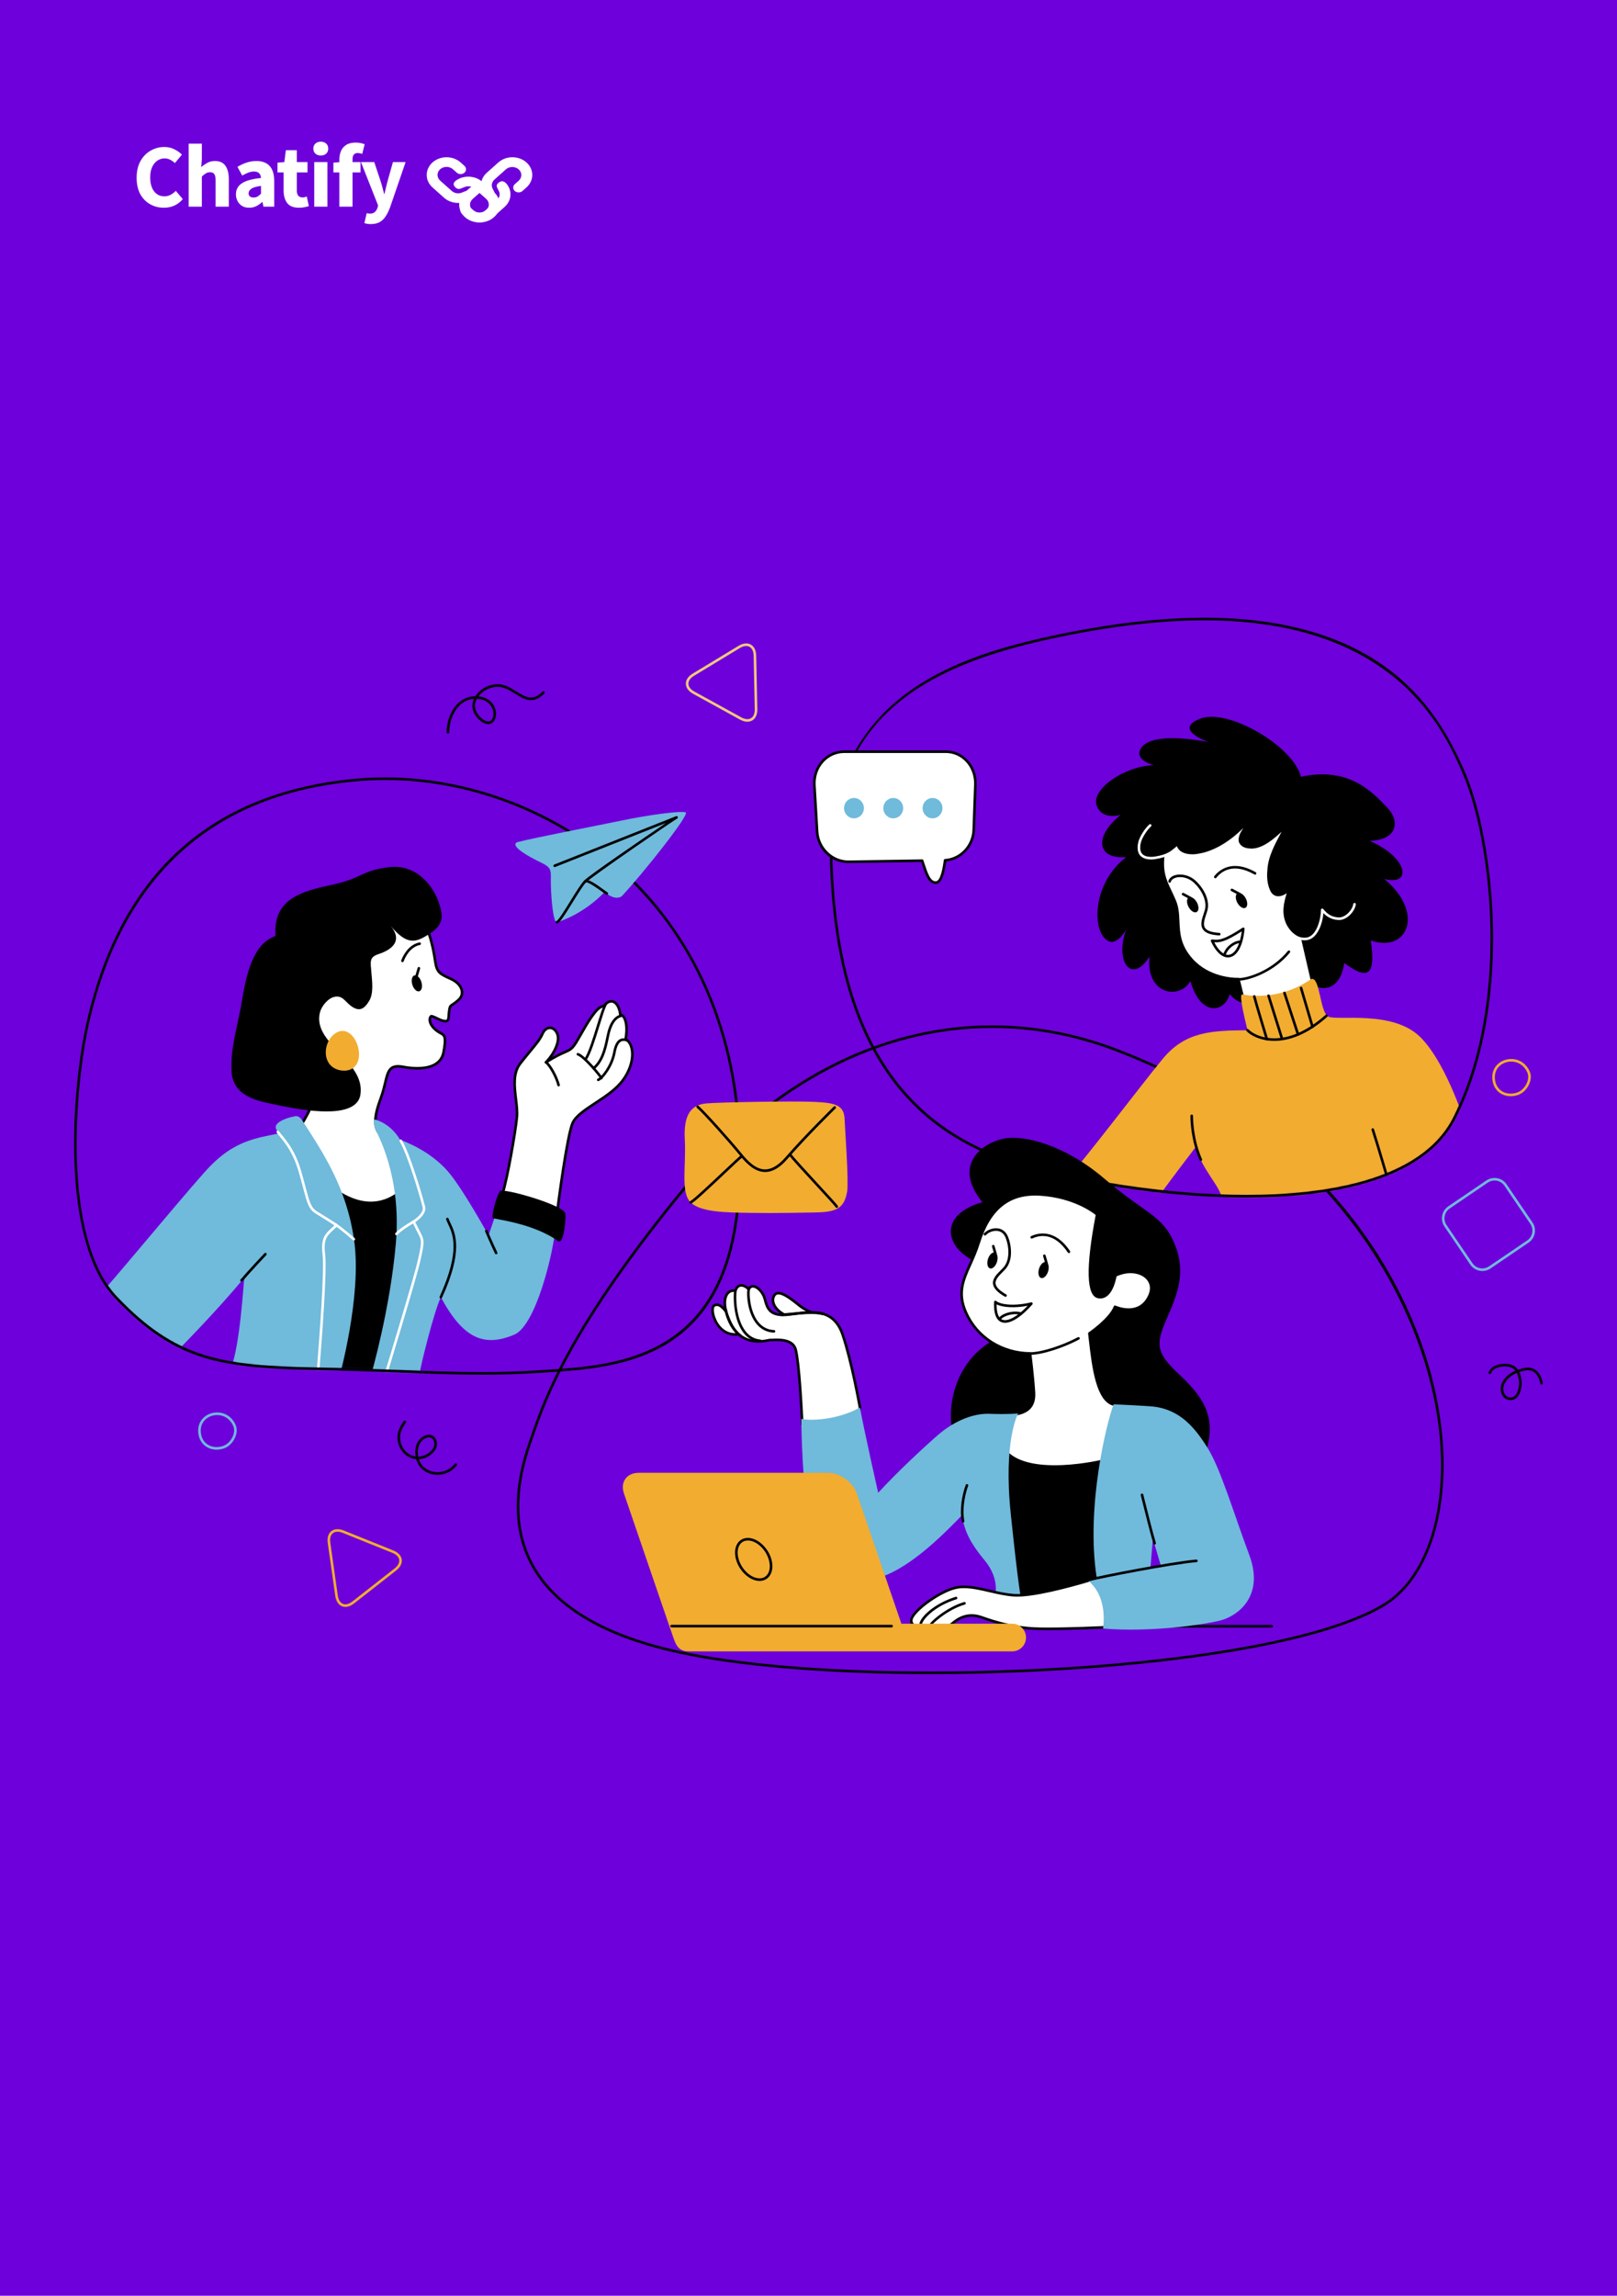 <svg width="720" height="1022" viewBox="0 0 720 1022" fill="none" xmlns="http://www.w3.org/2000/svg">
<rect width="720" height="1024" transform="translate(0 -2)" fill="#6D00DB"/>
<path d="M672.731 623.292C672.467 623.292 672.195 623.264 671.919 623.209C670.407 622.957 669.232 621.985 668.627 620.472C667.888 618.629 668.153 616.303 669.269 614.816C670.132 613.073 672.361 611.242 674.757 610.18C674.269 609.554 673.673 609.069 672.97 608.788C671.354 608.141 668.425 608.014 666.183 609.053C665.017 609.594 664.263 610.355 663.944 611.314C663.843 611.615 663.519 611.779 663.215 611.677C662.914 611.576 662.751 611.25 662.851 610.949C663.269 609.695 664.255 608.677 665.701 608.007C667.923 606.976 671.235 606.85 673.397 607.718C674.406 608.121 675.229 608.835 675.868 609.746C676.281 609.609 676.694 609.496 677.101 609.415C679.546 608.597 681.659 608.645 683.309 609.579C685.083 610.583 686.319 612.612 686.986 615.61C687.055 615.921 686.859 616.227 686.548 616.298C686.236 616.365 685.93 616.171 685.861 615.86C685.268 613.194 684.218 611.417 682.741 610.58C681.382 609.811 679.585 609.794 677.394 610.525C677.088 610.586 676.78 610.667 676.468 610.763C677.666 613.186 677.86 616.467 677.066 619.137C676.276 621.794 674.689 623.29 672.731 623.292ZM675.382 611.166C673.148 612.124 671.045 613.815 670.243 615.417C669.315 616.669 669.107 618.577 669.693 620.043C670.012 620.838 670.693 621.838 672.124 622.076C674.58 622.558 675.62 619.954 675.961 618.81C676.692 616.353 676.485 613.307 675.382 611.166Z" fill="black"/>
<path d="M194.771 656.549C191.947 656.549 189.316 655.429 187.311 653.36C186.421 652.356 185.747 651.023 185.341 649.579C183.851 649.45 182.42 648.936 181.157 648.063C178.955 646.538 177.469 644.043 177.081 641.22C176.642 637.721 177.849 635.568 179.739 632.68C179.913 632.415 180.271 632.341 180.536 632.514C180.802 632.688 180.875 633.045 180.703 633.311C178.905 636.054 177.824 637.896 178.222 641.069C178.565 643.567 179.875 645.774 181.812 647.115C182.803 647.801 183.912 648.231 185.071 648.39C184.828 646.994 184.832 645.555 185.126 644.252C185.68 641.792 187.141 639.993 189.348 639.051C190.685 638.482 192.093 638.634 193.118 639.457C194.295 640.401 194.792 642.06 194.449 643.893C193.859 646.303 191.137 648.65 188.109 649.384C187.584 649.504 187.056 649.575 186.535 649.602C186.896 650.74 187.448 651.782 188.154 652.579C190.035 654.519 192.572 655.513 195.258 655.386C198.092 655.241 200.723 653.884 202.479 651.66C202.676 651.411 203.039 651.369 203.288 651.565C203.537 651.762 203.58 652.123 203.384 652.373C201.422 654.857 198.483 656.374 195.318 656.535C195.135 656.545 194.952 656.549 194.771 656.549ZM190.964 639.861C190.589 639.861 190.195 639.944 189.8 640.113C187.458 641.111 186.576 643.053 186.248 644.506C185.967 645.753 185.981 647.138 186.244 648.46C186.774 648.451 187.312 648.386 187.847 648.264C190.437 647.637 192.845 645.609 193.325 643.651C193.583 642.274 193.239 641.031 192.398 640.356C191.989 640.028 191.495 639.861 190.964 639.861Z" fill="black"/>
<path d="M199.448 326.628C199.132 326.628 198.874 326.372 198.873 326.055C198.851 321.142 200.748 316.223 203.823 313.217C205.997 311.093 208.704 309.961 211.677 309.931C214.008 306.275 218.873 304.024 223.144 304.732C225.649 305.148 227.843 306.518 229.963 307.843C233.885 310.293 237.273 312.409 241.629 307.813C241.847 307.581 242.212 307.571 242.443 307.791C242.675 308.009 242.684 308.374 242.465 308.605C237.463 313.886 233.341 311.312 229.353 308.819C227.329 307.554 225.235 306.246 222.956 305.868C219.397 305.28 215.246 307.076 213.039 309.992C217.638 310.448 219.985 313.352 220.652 316.039C221.273 318.542 220.533 321.028 218.895 321.953C217.948 322.487 215.921 322.944 212.988 320C210.368 317.371 209.673 314.154 211.042 311.108C208.607 311.274 206.454 312.258 204.63 314.041C201.771 316.838 200.007 321.439 200.026 326.052C200.027 326.369 199.771 326.628 199.453 326.629C199.451 326.628 199.448 326.628 199.448 326.628ZM212.329 311.094C212.308 311.133 212.288 311.172 212.267 311.213C210.858 313.947 211.402 316.778 213.801 319.186C215.55 320.942 217.201 321.585 218.327 320.949C219.505 320.285 220.024 318.293 219.533 316.316C219.242 315.143 217.869 311.345 212.329 311.094Z" fill="black"/>
<path d="M672.678 488.003C668.646 488.003 665.51 485.515 664.69 481.666C663.949 478.184 665.086 475.855 666.17 474.515C667.728 472.588 670.239 471.438 672.886 471.438C676.579 471.438 679.68 473.556 681.181 477.102C681.851 478.739 681.746 480.702 680.891 482.636C679.912 484.846 678.072 486.668 676.086 487.389C674.967 487.797 673.82 488.003 672.678 488.003ZM672.886 472.588C670.584 472.588 668.408 473.579 667.064 475.238C665.736 476.88 665.304 479.021 665.816 481.426C666.517 484.722 669.211 486.851 672.678 486.851C673.685 486.851 674.699 486.668 675.692 486.307C677.392 485.688 678.981 484.102 679.838 482.168C680.566 480.523 680.665 478.881 680.117 477.542C678.806 474.443 676.102 472.588 672.886 472.588Z" fill="#F2AC30"/>
<path d="M96.459 645.346C92.427 645.346 89.291 642.858 88.471 639.008C87.728 635.525 88.866 633.196 89.952 631.856C91.51 629.929 94.022 628.779 96.667 628.779C100.36 628.779 103.461 630.896 104.962 634.442C105.632 636.081 105.529 638.044 104.672 639.98C103.693 642.19 101.853 644.01 99.868 644.732C98.748 645.139 97.602 645.346 96.459 645.346ZM96.667 629.93C94.365 629.93 92.189 630.92 90.846 632.58C89.516 634.223 89.085 636.362 89.598 638.767C90.299 642.063 92.993 644.195 96.46 644.195C97.467 644.195 98.481 644.011 99.474 643.65C101.174 643.032 102.763 641.446 103.62 639.513C104.349 637.867 104.448 636.224 103.9 634.884C102.587 631.786 99.883 629.93 96.667 629.93Z" fill="#70BADB"/>
<path d="M660.049 565.813C657.895 565.813 655.893 564.757 654.692 562.99L643.153 546.001C642.188 544.579 641.834 542.861 642.16 541.161C642.484 539.462 643.445 537.995 644.867 537.029L661.858 525.488C662.926 524.764 664.175 524.38 665.47 524.38C667.624 524.38 669.628 525.436 670.83 527.205L682.37 544.193C684.368 547.14 683.598 551.165 680.655 553.166L663.669 564.703C662.596 565.429 661.345 565.813 660.049 565.813ZM665.468 525.531C664.404 525.531 663.378 525.846 662.503 526.441L645.513 537.983C644.345 538.775 643.557 539.98 643.289 541.378C643.023 542.774 643.313 544.186 644.105 545.353L655.644 562.341C656.63 563.794 658.276 564.661 660.048 564.661C661.113 564.661 662.139 564.347 663.017 563.75L680.003 552.212C682.424 550.567 683.055 547.26 681.413 544.838L669.874 527.852C668.888 526.4 667.24 525.531 665.468 525.531Z" fill="#70BADB"/>
<path d="M153.794 715.355C151.435 715.355 149.703 713.479 149.275 710.46L145.936 686.874C145.655 684.891 146.023 683.251 146.998 682.129C148.299 680.629 150.552 680.316 153.034 681.315L175.128 690.214C177.306 691.091 178.64 692.52 178.883 694.235C179.125 695.95 178.242 697.694 176.393 699.141L157.638 713.828C156.362 714.825 155.033 715.355 153.794 715.355ZM150.28 681.879C149.27 681.879 148.436 682.226 147.866 682.882C147.127 683.733 146.846 685.093 147.076 686.71L150.415 710.297C150.761 712.742 152.024 714.203 153.793 714.203C154.771 714.203 155.856 713.759 156.928 712.919L175.683 698.232C177.192 697.05 177.925 695.686 177.742 694.395C177.559 693.103 176.478 691.997 174.696 691.28L152.602 682.381C151.774 682.049 150.994 681.879 150.28 681.879Z" fill="#F2AC30"/>
<path d="M332.796 321.299C331.758 321.299 330.65 320.98 329.506 320.35L308.632 308.872C306.574 307.742 305.422 306.164 305.385 304.432C305.349 302.699 306.435 301.076 308.443 299.86L328.822 287.523C330.017 286.8 331.179 286.432 332.276 286.432C334.908 286.432 336.653 288.565 336.721 291.865L337.218 315.68C337.257 317.562 336.758 319.09 335.772 320.095C335 320.882 333.972 321.299 332.796 321.299ZM332.275 287.584C331.403 287.584 330.415 287.903 329.416 288.507L309.037 300.844C307.396 301.838 306.508 303.103 306.535 304.407C306.563 305.712 307.503 306.939 309.186 307.864L330.059 319.342C332.024 320.421 333.859 320.401 334.948 319.289C335.712 318.508 336.098 317.268 336.066 315.703L335.568 291.888C335.513 289.233 334.251 287.584 332.275 287.584Z" fill="#F2C87E"/>
<path d="M414.736 745.26C414.726 745.26 414.725 745.26 414.716 745.26C367.094 745.259 325.769 741.682 298.353 735.188C267.151 727.798 246.369 714.987 236.585 697.108C228.315 682 227.934 663.444 235.454 641.954C235.737 641.147 236.027 640.305 236.33 639.428C242.202 622.412 253.131 590.739 305.125 527.632C342.93 481.749 391.449 456.479 441.745 456.479C460.301 456.479 478.749 459.898 496.574 466.638C541.01 483.444 578.169 510.459 604.033 544.762C625.8 573.632 639.368 607.388 642.237 639.811C645.336 674.845 635.37 703.704 616.228 715.128C581.349 735.941 489.897 745.26 414.736 745.26ZM441.745 457.63C391.799 457.63 343.595 482.751 306.013 528.365C254.151 591.311 243.265 622.855 237.417 639.803C237.113 640.683 236.823 641.526 236.54 642.334C229.131 663.504 229.486 681.746 237.593 696.557C247.216 714.137 267.746 726.756 298.618 734.069C325.95 740.542 367.181 744.109 414.716 744.11C414.721 744.11 414.731 744.11 414.736 744.11C489.742 744.11 580.944 734.843 615.638 714.138C634.397 702.943 644.15 674.502 641.089 639.913C636.131 583.884 595.203 505.168 496.166 467.715C478.472 461.021 460.162 457.63 441.745 457.63Z" fill="black"/>
<mask id="mask0_1_282" style="mask-type:luminance" maskUnits="userSpaceOnUse" x="33" y="346" width="297" height="266">
<path d="M39.212 454.848C33.414 480.175 25.898 550.601 51.728 577.68C77.557 604.759 97.137 608.509 141.295 609.341C185.454 610.174 207.535 612.67 240.028 610.588C272.523 608.508 323.346 607.36 328.763 533.937C338.546 401.313 238.932 340.12 158.946 347.203C78.96 354.285 50.149 407.07 39.212 454.848Z" fill="white"/>
</mask>
<g mask="url(#mask0_1_282)">
<path d="M188.576 410.211C190.866 413.96 192.738 420.626 193.783 427.916C194.514 433.019 195.867 433.541 200.864 435.831C205.865 438.122 207.011 442.496 204.302 444.996C200.444 448.557 200.449 446.611 199.928 450.621C199.58 453.294 200.305 455.43 196.707 454.278C195.295 453.826 192.374 452.088 191.958 452.408C190.712 453.37 191.095 457.013 195.844 459.747C197.575 460.744 199.01 460.61 197.48 468.535C196.147 475.437 187.794 476.502 179.514 474.939C171.234 473.378 172.953 479.626 169.672 488.531C166.39 497.437 165.922 502.436 170.452 506.185C174.984 509.935 178.577 527.9 178.107 532.275C177.638 536.648 162.015 545.709 148.737 531.024C141.551 521.025 133.427 501.81 133.427 501.81C133.427 501.81 141.862 490.094 141.706 478.689C141.55 467.286 136.707 424.323 152.485 412.138C168.267 399.952 187.013 407.192 188.576 410.211Z" fill="white"/>
<path d="M165.038 539.644C160.806 539.644 154.468 538.215 148.314 531.408C141.132 521.421 132.982 502.225 132.9 502.033C132.822 501.847 132.846 501.635 132.963 501.472C133.046 501.356 141.286 489.773 141.134 478.695C141.113 477.12 140.998 474.885 140.867 472.298C140.038 456.087 138.315 422.357 152.138 411.681C159.571 405.941 167.335 404.735 172.54 404.735C180.996 404.735 187.989 407.822 189.09 409.946C191.326 413.605 193.253 420.137 194.356 427.834C195.027 432.525 196.138 433.034 200.814 435.174L201.108 435.309C204.004 436.636 205.877 438.728 206.246 441.048C206.51 442.701 205.96 444.254 204.697 445.419C203.327 446.684 202.422 447.277 201.822 447.671C200.828 448.323 200.81 448.335 200.502 450.694C200.439 451.183 200.413 451.651 200.388 452.084C200.284 453.901 200.114 455.973 196.535 454.825C195.938 454.634 195.117 454.242 194.322 453.86C193.629 453.529 192.614 453.043 192.214 452.956C192.006 453.196 191.902 453.615 191.936 454.113C192.029 455.479 193.18 457.546 196.134 459.246C196.286 459.334 196.437 459.413 196.583 459.489C198.458 460.471 199.451 461.381 198.048 468.642C197.114 473.478 192.762 476.142 185.795 476.142C183.808 476.142 181.659 475.927 179.411 475.502C178.603 475.35 177.876 475.273 177.251 475.273C173.856 475.273 173.216 477.378 172.093 482.136C171.634 484.084 171.112 486.292 170.216 488.727C166.731 498.186 166.884 502.478 170.822 505.739C175.546 509.647 179.178 527.713 178.683 532.333C178.367 535.277 172.499 539.644 165.038 539.644ZM134.085 501.877C135.138 504.331 142.622 521.524 149.207 530.686C155.039 537.131 161.039 538.493 165.038 538.493C171.987 538.493 177.301 534.417 177.538 532.21C177.99 527.984 174.364 510.164 170.088 506.626C165.132 502.523 165.929 497.03 169.135 488.33C170.007 485.961 170.52 483.789 170.972 481.872C172.033 477.373 172.8 474.122 177.25 474.122C177.957 474.122 178.733 474.204 179.623 474.372C181.801 474.783 183.878 474.991 185.794 474.991C190.289 474.991 195.869 473.851 196.916 468.424C198.224 461.65 197.358 461.196 196.047 460.51C195.888 460.427 195.725 460.341 195.558 460.245C192.715 458.61 190.931 456.346 190.786 454.192C190.72 453.223 191.019 452.406 191.608 451.952C192.107 451.565 192.977 451.942 194.817 452.823C195.577 453.187 196.362 453.562 196.884 453.73C197.488 453.924 197.975 454.022 198.33 454.022C199.012 454.022 199.138 453.741 199.237 452.018C199.263 451.56 199.292 451.063 199.359 450.546C199.706 447.878 199.842 447.592 201.187 446.708C201.755 446.335 202.613 445.772 203.913 444.572C204.883 443.676 205.307 442.488 205.106 441.227C204.804 439.323 203.129 437.501 200.626 436.354L200.333 436.22C195.577 434.042 193.975 433.31 193.214 427.997C192.133 420.449 190.263 414.074 188.086 410.51C187.356 409.102 181.216 405.885 172.539 405.885C167.514 405.885 160.018 407.049 152.842 412.59C139.495 422.898 141.197 456.223 142.016 472.238C142.148 474.837 142.264 477.082 142.285 478.678C142.43 489.326 135.372 500.019 134.085 501.877Z" fill="black"/>
<path d="M141.296 609.343C144.213 610.594 171.708 612.05 171.708 612.05C171.708 612.05 183.789 573.518 178.79 529.358C168.791 538.107 157.543 536.022 146.295 526.858C153.377 548.52 150.046 593.093 141.296 609.343Z" fill="black"/>
<path d="M183.599 438.384C184.207 440.332 185.601 441.632 186.712 441.286C187.823 440.938 188.228 439.077 187.622 437.128C187.014 435.18 185.618 433.88 184.511 434.228C183.4 434.575 182.99 436.435 183.599 438.384Z" fill="black"/>
<path d="M185.471 435.161C185.418 435.161 185.363 435.155 185.309 435.138C185.004 435.049 184.829 434.729 184.92 434.424L185.962 430.882C186.052 430.578 186.37 430.401 186.677 430.493C186.982 430.583 187.156 430.903 187.066 431.208L186.024 434.749C185.95 434.999 185.721 435.161 185.471 435.161Z" fill="black"/>
<path d="M157.751 552.686C154.536 528.969 143.932 513.278 134.553 498.742C133.114 496.511 131.784 496.83 131.17 496.952C126.685 497.841 121.681 499.946 122.964 502.693C123.236 503.275 123.654 503.872 124.174 504.538C122.228 504.93 119.899 505.418 117.133 506.027C106.716 508.317 100.271 512.437 93.813 518.894C87.356 525.351 54.336 565.389 45.172 575.595C57.254 598.925 77.984 602.361 77.984 602.361C77.984 602.361 96.929 583.304 108.801 568.723C108.384 571.638 106.928 598.719 102.761 609.342C110.12 613.611 130.572 613.406 141.946 612.919C143.814 614.632 151.086 613.09 151.086 613.09C151.086 613.09 161.083 577.264 157.751 552.686Z" fill="#70BADB"/>
<path d="M122.652 416.667C117.185 418.698 111.092 423.696 107.811 445.099C106.224 455.448 102.384 466.561 103.107 477.116C103.784 486.996 112.34 489.69 121.062 491.434C128.746 492.971 158.61 500.091 160.494 487.233C162.69 472.232 139.045 464.699 142.437 450.775C143.127 447.945 145.969 444.428 148.896 443.773C152.63 442.937 153.741 446.13 156.645 448.087C160.183 450.472 162.301 449.078 164.427 445.498C166.435 442.114 165.683 436.692 165.365 432.893C164.948 427.915 164.357 426.117 168.676 424.691C174.515 422.767 179.516 418.811 173.895 412.136C181.393 421.038 185.143 419.634 191.235 415.728C197.328 411.821 197.64 408.228 195.297 401.511C192.953 394.794 185.768 384.483 173.113 386.045C160.459 387.607 161.708 391.044 146.555 394.169C131.401 397.295 121.715 401.826 122.652 416.667Z" fill="black"/>
<path d="M179.205 428.334C179.141 428.334 179.076 428.324 179.012 428.301C178.712 428.194 178.556 427.866 178.663 427.565C179.072 426.42 181.382 420.65 186.743 419.541C187.053 419.479 187.359 419.677 187.423 419.989C187.487 420.3 187.287 420.605 186.975 420.669C182.218 421.652 180.119 426.909 179.746 427.953C179.663 428.187 179.441 428.334 179.205 428.334Z" fill="black"/>
<path d="M141.505 612.417C141.494 612.417 141.481 612.417 141.469 612.415C141.152 612.395 140.911 612.122 140.931 611.805C140.962 611.304 141.068 609.941 141.222 607.956C142.123 596.376 144.519 565.613 143.641 558.588C142.721 551.233 144.714 549.391 147.731 546.601C148.109 546.252 148.505 545.886 148.917 545.489C147.432 544.543 143.531 542.064 140.58 540.261C137.496 538.377 136.817 535.82 135.005 528.983C134.464 526.944 133.85 524.631 133.036 521.808C130.562 513.216 127.038 508.937 124.706 506.105C124.133 505.409 123.639 504.809 123.227 504.234C123.042 503.975 123.102 503.615 123.361 503.43C123.621 503.245 123.98 503.306 124.164 503.564C124.554 504.108 125.036 504.694 125.594 505.372C127.987 508.278 131.603 512.668 134.143 521.489C134.96 524.325 135.601 526.744 136.117 528.689C137.844 535.2 138.491 537.637 141.179 539.279C144.891 541.548 150.095 544.875 150.147 544.91C150.293 545.003 150.39 545.16 150.409 545.332C150.428 545.505 150.367 545.678 150.245 545.801C149.636 546.41 149.055 546.946 148.514 547.447C145.563 550.175 143.938 551.677 144.784 558.445C145.677 565.587 143.276 596.434 142.371 608.046C142.217 610.023 142.111 611.38 142.081 611.878C142.06 612.182 141.808 612.417 141.505 612.417Z" fill="white"/>
<path d="M221.907 537.062L217.532 549.976C217.532 549.976 207.118 531.022 200.452 522.69C194.222 514.903 185.266 510.028 178.17 507.383C173.383 499.46 166.619 498.315 166.619 498.315C166.619 498.315 166.082 500.192 167.074 502.565C168.064 504.937 178.788 523.523 176.29 553.101C173.791 582.679 165.25 612.05 165.25 612.05H171.708C171.708 612.05 171.757 611.886 171.849 611.584C176.708 612.21 186.599 613.205 186.913 611.009C187.328 608.093 192.955 584.763 196.286 577.472C206.285 596.01 215.561 599.792 228.983 594.154C238.578 590.124 246.486 557.893 247.527 545.186C247.735 544.977 221.907 537.062 221.907 537.062Z" fill="#70BADB"/>
<path d="M171.707 612.625C171.652 612.625 171.595 612.617 171.539 612.601C171.235 612.508 171.063 612.186 171.157 611.881C171.285 611.46 184.085 569.527 185.934 561.514C187.835 553.273 187.775 552.284 186.535 549.862C184.977 546.819 183.64 544.145 183.64 544.145C183.506 543.878 183.598 543.555 183.853 543.398C185.259 542.53 188.775 539.762 188.177 537.414C186.847 532.197 181.782 514.911 178.079 508.342L177.959 508.131C177.802 507.855 177.897 507.503 178.174 507.346C178.449 507.186 178.801 507.284 178.959 507.56L179.082 507.777C182.842 514.447 187.954 531.876 189.293 537.132C190.079 540.217 186.242 543.167 184.899 544.089C185.346 544.978 186.39 547.054 187.561 549.34C189.009 552.168 188.952 553.562 187.058 561.775C185.2 569.827 172.387 611.797 172.258 612.221C172.182 612.465 171.954 612.625 171.707 612.625Z" fill="white"/>
<path d="M196.284 578.047C196.205 578.047 196.123 578.03 196.045 577.995C195.756 577.863 195.629 577.521 195.76 577.232C205.124 556.736 201.634 549.358 199.548 544.95C199.185 544.183 198.872 543.52 198.655 542.867C198.554 542.566 198.718 542.24 199.018 542.139C199.324 542.037 199.647 542.203 199.747 542.502C199.943 543.09 200.242 543.724 200.589 544.456C202.76 549.045 206.394 556.725 196.807 577.71C196.711 577.922 196.503 578.047 196.284 578.047Z" fill="black"/>
<path d="M220.918 558.363C220.703 558.363 220.497 558.243 220.398 558.036C220.375 557.987 218.075 553.174 216.012 548.22C215.89 547.926 216.028 547.589 216.321 547.467C216.614 547.349 216.951 547.483 217.074 547.778C219.127 552.705 221.414 557.493 221.438 557.541C221.575 557.827 221.454 558.172 221.167 558.309C221.085 558.345 221.001 558.363 220.918 558.363Z" fill="black"/>
<path d="M223.573 532.114C225.916 524.773 229.354 504.933 230.135 497.59C230.915 490.248 226.541 479.937 231.696 473.376C236.851 466.815 240.132 463.533 241.538 460.253C242.945 456.972 246.225 456.504 247.944 459.785C249.663 463.066 247.006 468.847 243.102 472.907C252.631 466.815 253.411 469.001 256.379 464.315C259.349 459.628 265.129 447.598 268.879 447.912C272.003 443.693 275.595 446.036 276.221 451.818C278.096 451.661 279.814 456.036 278.565 462.596C283.095 465.253 282.625 474.938 276.221 482.281C269.816 489.624 257.631 493.998 254.975 499.935C252.319 505.871 247.945 540.709 247.945 540.709L223.573 532.114Z" fill="white"/>
<path d="M247.943 541.283C247.879 541.283 247.814 541.272 247.751 541.251L223.38 532.658C223.087 532.554 222.929 532.236 223.023 531.939C225.385 524.542 228.81 504.589 229.562 497.529C229.824 495.055 229.488 492.237 229.131 489.256C228.439 483.476 227.723 477.5 231.244 473.02C232.83 471.002 234.231 469.301 235.468 467.802C238.238 464.443 240.067 462.224 241.009 460.027C241.828 458.112 243.277 456.97 244.882 456.97C246.304 456.97 247.605 457.898 248.453 459.517C249.99 462.45 248.423 466.889 245.739 470.63C248.199 469.22 249.912 468.466 251.157 467.916C253.437 466.913 254.29 466.537 255.893 464.006C256.526 463.006 257.31 461.629 258.142 460.172C262.089 453.251 265.603 447.505 268.595 447.333C269.989 445.563 271.312 445.182 272.19 445.182C274.461 445.182 276.216 447.561 276.734 451.286C277.107 451.377 277.554 451.611 277.994 452.142C279.145 453.533 280.131 457.02 279.199 462.317C280.657 463.323 281.613 465.022 281.978 467.259C282.753 472.015 280.663 478.059 276.654 482.656C273.632 486.122 269.458 488.862 265.422 491.512C261.016 494.405 256.855 497.137 255.5 500.167C252.91 505.958 248.559 540.431 248.515 540.778C248.493 540.949 248.395 541.104 248.247 541.196C248.154 541.255 248.049 541.283 247.943 541.283ZM224.286 531.756L247.462 539.928C248.115 534.81 251.968 505.245 254.448 499.7C255.941 496.362 260.239 493.541 264.789 490.553C268.759 487.945 272.866 485.249 275.785 481.903C279.578 477.554 281.564 471.88 280.841 467.448C280.505 465.388 279.617 463.882 278.271 463.094C278.061 462.971 277.951 462.729 277.997 462.489C278.909 457.696 278.208 454.209 277.106 452.879C276.922 452.656 276.635 452.39 276.316 452.39C276.023 452.39 275.679 452.173 275.648 451.88C275.289 448.564 273.899 446.337 272.19 446.337C271.257 446.337 270.271 447 269.341 448.256C269.222 448.416 269.032 448.508 268.831 448.487H268.828C266.133 448.487 261.926 455.864 259.143 460.745C258.305 462.215 257.512 463.604 256.865 464.625C255.074 467.452 253.992 467.929 251.621 468.973C249.863 469.747 247.455 470.808 243.412 473.393C243.165 473.549 242.84 473.497 242.656 473.273C242.471 473.048 242.485 472.72 242.686 472.51C246.224 468.831 249.091 463.215 247.434 460.053C246.783 458.809 245.876 458.124 244.883 458.124C243.753 458.124 242.701 459.005 242.068 460.481C241.061 462.831 239.19 465.102 236.356 468.537C235.123 470.031 233.727 471.726 232.149 473.734C228.924 477.839 229.61 483.574 230.273 489.121C230.638 492.169 230.982 495.05 230.706 497.653C229.968 504.587 226.658 523.916 224.286 531.756Z" fill="black"/>
<path d="M248.724 483.637C248.464 483.637 248.228 483.46 248.165 483.195C247.375 479.88 244.406 474.47 242.781 473.386C242.516 473.21 242.445 472.852 242.621 472.589C242.797 472.324 243.154 472.252 243.419 472.429C245.441 473.777 248.486 479.581 249.284 482.929C249.357 483.239 249.166 483.549 248.857 483.622C248.814 483.633 248.769 483.637 248.724 483.637Z" fill="black"/>
<path d="M267.785 480.513C267.573 480.513 267.37 480.396 267.269 480.195C266.688 479.031 259.771 470.739 257.134 469.86C256.833 469.76 256.67 469.434 256.771 469.132C256.871 468.831 257.195 468.667 257.498 468.768C260.521 469.777 267.666 478.417 268.298 479.68C268.441 479.965 268.325 480.31 268.04 480.453C267.959 480.493 267.871 480.513 267.785 480.513Z" fill="black"/>
<path d="M266.376 481.294C266.159 481.294 265.95 481.171 265.853 480.961C265.719 480.672 265.846 480.33 266.135 480.196C267.943 479.361 271.922 474.26 272.996 468.429C273.547 465.44 274.465 463.583 275.805 462.753C277.046 461.984 278.419 462.248 279.343 462.511C279.65 462.599 279.826 462.918 279.739 463.223C279.651 463.528 279.333 463.7 279.028 463.619C277.877 463.288 277.069 463.325 276.413 463.732C275.378 464.373 274.61 466.024 274.129 468.638C273.023 474.641 268.875 480.2 266.618 481.241C266.539 481.277 266.457 481.294 266.376 481.294Z" fill="black"/>
<path d="M264.347 476.138C264.186 476.138 264.027 476.071 263.913 475.94C263.704 475.699 263.73 475.337 263.969 475.127C267.375 472.166 268.77 467.849 270.031 461.392C271.19 455.449 273.45 452.143 276.745 451.563C277.056 451.505 277.356 451.716 277.412 452.029C277.467 452.342 277.259 452.64 276.945 452.695C274.166 453.185 272.221 456.185 271.161 461.612C269.853 468.315 268.381 472.818 264.726 475.996C264.615 476.092 264.482 476.138 264.347 476.138Z" fill="black"/>
<path d="M260.752 472.077C260.637 472.077 260.522 472.044 260.422 471.973C260.162 471.79 260.1 471.43 260.283 471.171C261.977 468.762 264.105 461.876 265.815 456.344C267.094 452.206 268.198 448.633 268.996 447.168C269.149 446.888 269.497 446.786 269.776 446.938C270.056 447.09 270.158 447.44 270.006 447.719C269.263 449.082 268.123 452.774 266.914 456.682C265.089 462.585 263.023 469.275 261.223 471.833C261.113 471.992 260.934 472.077 260.752 472.077Z" fill="black"/>
<path d="M107.549 570.549C107.417 570.549 107.284 570.504 107.177 570.412C106.935 570.206 106.905 569.843 107.111 569.6C110.621 565.472 117.683 557.99 117.755 557.915C117.972 557.686 118.336 557.673 118.568 557.892C118.799 558.111 118.809 558.474 118.591 558.706C118.52 558.779 111.479 566.24 107.987 570.346C107.874 570.481 107.712 570.549 107.549 570.549Z" fill="black"/>
<path d="M222.555 530.257C220.253 534.575 218.921 541.577 219.389 542.202C219.858 542.827 236.946 544.217 248.603 552.564C251.259 553.813 252.108 541.507 251.693 540.083C250.599 536.333 223.962 528.695 222.555 530.257Z" fill="black"/>
<path d="M157.542 552.22C157.407 552.22 157.274 552.173 157.164 552.078C157.111 552.033 151.863 547.476 149.421 545.849C149.157 545.673 149.084 545.315 149.261 545.052C149.437 544.788 149.793 544.715 150.058 544.892C152.56 546.559 157.701 551.02 157.918 551.21C158.158 551.418 158.183 551.781 157.975 552.021C157.862 552.153 157.702 552.22 157.542 552.22Z" fill="white"/>
<path d="M176.516 549.878C176.368 549.878 176.221 549.821 176.108 549.71C175.884 549.485 175.884 549.12 176.108 548.896C178.308 546.697 181.118 545.009 182.979 543.892C183.441 543.616 183.837 543.379 184.138 543.183C184.405 543.01 184.762 543.085 184.935 543.351C185.108 543.617 185.032 543.974 184.766 544.147C184.455 544.349 184.047 544.593 183.572 544.879C181.76 545.966 179.022 547.61 176.923 549.708C176.81 549.821 176.663 549.878 176.516 549.878Z" fill="white"/>
<path d="M159.784 468.06C159.176 462.381 154.699 456.56 149.383 459.955C144.761 462.907 143.354 470.855 147.584 474.623C149.384 476.226 152.3 476.976 154.736 476.498C158.828 475.696 160.196 471.91 159.784 468.06Z" fill="#F2AC30"/>
</g>
<path d="M214.362 611.973H214.359C203.126 611.973 192.126 611.559 179.39 611.078C168.451 610.666 156.05 610.196 141.287 609.918C98.159 609.105 77.945 605.999 51.314 578.078C26.394 551.951 32.023 483.687 38.654 454.72C53.762 388.724 94.217 352.357 158.897 346.631C163.04 346.265 167.287 346.078 171.518 346.078C214.296 346.078 257.261 364.837 286.45 396.258C308.87 420.394 334.511 463.879 329.338 533.981C324.03 605.931 275.101 608.979 242.724 610.997L240.067 611.165C231.44 611.715 223.272 611.973 214.362 611.973ZM171.518 347.228C167.32 347.228 163.108 347.412 158.998 347.776C94.871 353.454 54.758 389.522 39.774 454.976C33.189 483.745 27.546 551.494 52.146 577.283C78.475 604.887 98.519 607.96 141.307 608.766C156.081 609.044 168.487 609.512 179.433 609.926C192.158 610.406 203.147 610.821 214.358 610.821H214.361C223.246 610.821 231.39 610.564 239.993 610.014L242.651 609.847C274.629 607.855 322.955 604.845 328.189 533.894C332.258 478.734 317.533 431.41 285.605 397.04C256.63 365.849 213.981 347.228 171.518 347.228Z" fill="black"/>
<path d="M230.362 374.903C238.163 372.867 263.1 368.117 276.161 365.404C289.224 362.689 303.473 360.823 305.338 361.672C307.203 362.52 286.509 388.644 276.839 398.99C273.617 401.195 269.206 397.125 269.206 397.125C260.047 406.624 249.699 410.186 248.003 410.526C246.306 410.864 245.458 400.349 245.288 394.071C245.119 387.795 246.233 386.572 241.048 384.064C224.933 376.258 230.362 374.903 230.362 374.903Z" fill="#70BADB"/>
<path d="M248.002 411.101C247.749 411.101 247.518 410.932 247.447 410.677C247.363 410.369 247.544 410.053 247.85 409.97C248.701 409.66 251.797 404.646 254.057 400.985C256.486 397.051 258.781 393.334 260.147 391.967C262.723 389.392 286.451 373.194 296.522 366.378L247.196 385.954C246.902 386.07 246.567 385.927 246.448 385.632C246.331 385.336 246.476 385.002 246.77 384.885L301.051 363.342C301.336 363.227 301.663 363.36 301.789 363.642C301.915 363.923 301.796 364.255 301.521 364.392C299.845 365.28 263.653 390.088 260.959 392.781C259.687 394.053 257.321 397.885 255.033 401.59C251.104 407.954 249.265 410.776 248.151 411.08C248.104 411.094 248.053 411.101 248.002 411.101Z" fill="black"/>
<path d="M270.223 398.379C270.105 398.379 269.986 398.343 269.884 398.268L269.636 398.086C266.158 395.543 261.828 392.37 260.813 392.888C260.528 393.03 260.184 392.915 260.04 392.63C259.897 392.346 260.014 392.001 260.298 391.858C261.865 391.076 264.968 393.246 270.315 397.156L270.563 397.337C270.82 397.525 270.876 397.885 270.688 398.142C270.575 398.297 270.4 398.379 270.223 398.379Z" fill="black"/>
<path d="M314.494 491.209C307.969 491.807 304.266 495.859 304.92 507.391C305.571 518.925 302.96 530.828 307.531 535.29C312.101 539.756 323.632 539.758 334.297 539.942C344.96 540.126 358.77 539.814 362.858 539.756C372.486 539.616 375.914 537.943 377.22 530.408C377.989 525.974 376.144 500.955 376.078 498.324C375.914 491.768 371.671 490.931 362.369 490.512C353.449 490.11 320.587 490.651 314.494 491.209Z" fill="#F2AC30"/>
<path d="M340.687 521.741C340.644 521.741 340.601 521.74 340.558 521.74C335.968 521.671 332.237 517.81 329.498 514.452C324.438 508.246 313.053 495.52 310.285 493.155C310.044 492.949 310.015 492.585 310.222 492.343C310.428 492.1 310.792 492.074 311.034 492.28C313.837 494.676 325.305 507.488 330.391 513.724C332.971 516.887 336.461 520.527 340.576 520.589C343.519 520.608 346.596 518.823 349.727 515.209C358.347 505.264 371.139 492.737 371.267 492.611C371.496 492.389 371.861 492.394 372.081 492.621C372.303 492.847 372.299 493.212 372.071 493.435C371.944 493.56 359.186 506.054 350.598 515.962C347.23 519.849 343.986 521.741 340.687 521.741Z" fill="black"/>
<path d="M307.53 535.865C307.318 535.865 307.115 535.748 307.014 535.547C306.873 535.262 306.988 534.917 307.273 534.775C308.77 534.03 316.403 526.826 321.975 521.565C326.592 517.208 329.234 514.723 329.861 514.341C330.132 514.174 330.486 514.26 330.653 514.532C330.818 514.803 330.733 515.157 330.461 515.324C329.909 515.663 326.439 518.937 322.766 522.403C315.214 529.531 309.316 535.045 307.787 535.806C307.704 535.847 307.617 535.865 307.53 535.865Z" fill="black"/>
<path d="M372.598 537.727C372.402 537.727 372.209 537.626 372.101 537.443C371.735 536.819 367.446 532.173 363.3 527.681C357.825 521.752 352.165 515.62 351.309 514.26C351.14 513.992 351.22 513.635 351.489 513.467C351.76 513.297 352.114 513.381 352.282 513.647C353.082 514.918 358.959 521.284 364.145 526.902C369.427 532.623 372.685 536.165 373.094 536.861C373.255 537.135 373.163 537.488 372.887 537.65C372.799 537.702 372.699 537.727 372.598 537.727Z" fill="black"/>
<mask id="mask1_1_282" style="mask-type:luminance" maskUnits="userSpaceOnUse" x="370" y="275" width="295" height="258">
<path d="M470.478 283.232C430.259 291.71 367.302 309.214 370.199 385.943C373.095 462.671 402.596 502.218 451.851 517.563C501.107 532.909 621.967 548.67 647.629 497.656C673.291 446.643 664.83 373.813 651.587 343.535C638.342 313.257 606.239 254.615 470.478 283.232Z" fill="white"/>
</mask>
<g mask="url(#mask1_1_282)">
<path d="M579.276 345.817C576.11 332.386 546.943 315.117 534.471 319.914C521.999 324.71 537.925 330.274 537.925 330.274C518.738 326.821 509.527 329.122 507.608 333.921C505.689 338.718 513.748 340.636 513.748 340.636C500.7 341.021 486.118 351.19 488.229 358.29C490.339 365.389 498.974 362.798 498.974 362.798C486.693 372.681 488.696 382.729 501.51 381.542C488.036 391.677 486.119 410.289 491.299 417.005C496.479 423.722 501.508 413.556 501.508 413.556C496.095 428.518 504.153 438.304 511.829 425.832C510.103 442.909 525.261 445.212 530.058 436.77C534.663 453.08 545.601 450.584 547.52 442.526C553.469 450.009 565.173 447.514 567.475 439.455C573.999 447.131 579.756 440.127 579.18 434.179C585.896 442.046 596.45 443.005 598.56 428.711C608.153 435.81 612.951 435.618 610.36 418.637C626.383 424.489 634.825 406.644 616.405 391.294C628.686 394.555 627.342 381.891 609.785 374.312C622.161 374.024 623.696 365.581 617.556 359.346C611.416 353.109 601.055 341.019 579.276 345.817Z" fill="black"/>
<path d="M518.291 378.593C516.417 389.841 519.75 393.175 523.082 401.09C526.416 409.005 521.755 417.346 530.634 427.23C538.913 436.447 551.411 435.875 551.411 435.875L554.951 450.248L585.572 442.331L578.907 413.483C578.907 413.483 585.157 410.047 583.281 397.756C581.407 385.466 581.198 355.056 551.411 359.638C521.624 364.219 521 369.635 518.291 378.593Z" fill="white"/>
<path d="M554.952 450.823C554.848 450.823 554.747 450.796 554.657 450.742C554.524 450.663 554.43 450.534 554.393 450.385L550.962 436.456C548.786 436.455 537.75 436.012 530.207 427.613C524.502 421.262 524.246 415.388 524.02 410.205C523.884 407.101 523.756 404.169 522.553 401.311C521.908 399.778 521.269 398.432 520.651 397.13C518.158 391.875 516.188 387.726 517.726 378.496L518.01 377.531C520.613 368.813 522.184 363.549 551.326 359.067C553.366 358.754 555.334 358.594 557.175 358.594C579.105 358.594 581.73 380.384 583.298 393.403C583.487 394.976 583.66 396.416 583.851 397.667C585.518 408.595 580.945 412.755 579.559 413.743L586.134 442.199C586.203 442.503 586.019 442.808 585.717 442.886L555.097 450.803C555.048 450.818 555 450.823 554.952 450.823ZM551.411 435.299C551.675 435.299 551.908 435.479 551.97 435.737L555.371 449.544L584.885 441.914L578.346 413.612C578.288 413.361 578.404 413.101 578.629 412.977C578.686 412.945 584.496 409.534 582.711 397.841C582.519 396.579 582.344 395.128 582.153 393.542C580.631 380.902 578.082 359.746 557.172 359.746C555.389 359.746 553.48 359.901 551.499 360.206C523.076 364.577 521.585 369.577 519.111 377.861L518.843 378.757C517.382 387.559 519.188 391.368 521.69 396.637C522.314 397.951 522.958 399.308 523.613 400.866C524.896 403.912 525.028 406.944 525.17 410.155C525.398 415.388 525.634 420.8 531.063 426.844C538.297 434.898 548.921 435.305 550.977 435.305C551.53 435.305 551.394 435.299 551.411 435.299Z" fill="black"/>
<path d="M590.352 387.259C589.312 380.982 588.037 375.045 584.792 369.452C582.791 366.002 580.985 362.454 577.603 360.155C568.101 353.697 555.306 354.084 544.493 356.328C535.905 358.11 526.346 361.152 519.692 367.072C517.48 369.038 508.524 377.966 514.324 380.547C517.721 382.057 521.464 378.852 524.025 376.687C524.141 377.013 524.323 377.363 524.589 377.764C526.316 380.354 530.634 380.642 533.512 380.066C540.995 378.915 548.191 374.022 553.659 368.554C552.508 370.281 551.069 372.583 551.645 374.886C552.796 377.476 555.386 377.764 557.689 377.764C562.582 377.476 567.187 373.447 570.641 370.281C567.763 375.749 564.596 381.218 564.309 387.55C564.021 390.428 564.309 393.594 565.46 396.184C566.899 399.638 570.065 399.638 572.943 397.624C571.504 402.229 570.641 406.546 572.655 411.15C573.856 413.896 577.644 418.538 582.921 417.579C587.136 416.813 587.917 406.926 589.445 403.476C592.296 397.036 591.512 394.27 590.352 387.259Z" fill="black"/>
<path d="M512.52 382.614C509.944 382.614 507.451 381.698 506.756 379.086C506.35 377.567 506.591 375.726 506.951 374.509C507.649 372.14 509.803 368.786 511.75 367.034C511.984 366.821 512.347 366.839 512.563 367.077C512.776 367.313 512.756 367.676 512.519 367.889C510.737 369.493 508.693 372.674 508.055 374.835C507.74 375.901 507.525 377.499 507.869 378.789C508.734 382.036 513.32 381.47 514.232 381.323C516.962 380.884 518.986 380.258 520.601 379.355C520.877 379.202 521.23 379.3 521.385 379.576C521.54 379.853 521.441 380.205 521.164 380.36C519.427 381.331 517.283 381.998 514.415 382.46C513.795 382.559 513.155 382.614 512.52 382.614Z" fill="white"/>
<path d="M542.902 416.426C542.892 416.426 542.88 416.426 542.871 416.425C539.083 416.216 536.716 415.341 535.634 413.748C534.289 411.77 535.148 409.189 535.981 406.693C536.143 406.206 536.304 405.72 536.447 405.245C537.723 400.99 534.801 395.854 531.546 392.882C528.977 390.537 525.702 390.097 523.598 390.698C522.402 391.04 521.582 391.714 521.347 392.549C521.26 392.855 520.947 393.032 520.636 392.947C520.33 392.861 520.153 392.543 520.238 392.237C520.585 391.009 521.693 390.046 523.282 389.592C525.696 388.901 529.428 389.389 532.322 392.033C535.952 395.346 538.975 400.819 537.549 405.577C537.404 406.062 537.238 406.56 537.072 407.058C536.33 409.289 535.562 411.595 536.586 413.102C537.441 414.361 539.577 415.092 542.934 415.278C543.252 415.296 543.495 415.567 543.478 415.885C543.461 416.189 543.206 416.426 542.902 416.426Z" fill="black"/>
<path d="M541.14 390.979C541.014 390.979 540.888 390.939 540.782 390.855C540.532 390.657 540.491 390.296 540.689 390.046C542.699 387.507 548.521 382.255 559.126 388.292C559.403 388.45 559.499 388.801 559.343 389.078C559.185 389.354 558.834 389.449 558.558 389.293C549.081 383.9 543.862 387.897 541.591 390.761C541.477 390.906 541.31 390.979 541.14 390.979Z" fill="black"/>
<path d="M554.664 399.879C555.628 401.678 555.582 403.584 554.556 404.133C553.531 404.684 551.916 403.671 550.95 401.871C549.983 400.073 550.035 398.168 551.057 397.621C552.084 397.071 553.697 398.081 554.664 399.879Z" fill="black"/>
<path d="M551.764 398.478C551.672 398.478 551.58 398.456 551.493 398.41L548.234 396.674C547.954 396.524 547.847 396.175 547.997 395.895C548.148 395.615 548.498 395.512 548.776 395.658L552.035 397.394C552.315 397.544 552.422 397.893 552.273 398.173C552.169 398.367 551.97 398.478 551.764 398.478Z" fill="black"/>
<path d="M532.95 401.754C533.913 403.554 533.867 405.458 532.841 406.008C531.817 406.559 530.201 405.545 529.236 403.745C528.269 401.948 528.32 400.042 529.343 399.495C530.369 398.945 531.983 399.954 532.95 401.754Z" fill="black"/>
<path d="M530.049 400.352C529.957 400.352 529.865 400.33 529.778 400.284L526.519 398.548C526.239 398.398 526.132 398.05 526.282 397.77C526.432 397.488 526.783 397.384 527.061 397.531L530.321 399.268C530.601 399.417 530.708 399.766 530.558 400.046C530.454 400.242 530.255 400.352 530.049 400.352Z" fill="black"/>
<path d="M546.771 426.219C544.024 426.219 541.326 423.669 539.174 419.037C539.086 418.85 539.106 418.63 539.227 418.462C539.345 418.294 539.543 418.203 539.753 418.222C540.342 418.281 540.951 418.342 541.55 418.342C543.772 418.342 546.404 417.468 553.285 413.001C553.47 412.88 553.706 412.878 553.896 412.991C554.085 413.105 554.192 413.317 554.171 413.537C553.452 421.36 550.616 426.219 546.771 426.219ZM540.661 419.459C542.502 423.038 544.7 425.068 546.771 425.068C549.74 425.068 552.092 421.008 552.896 414.619C545.679 419.211 543.264 419.643 540.661 419.459Z" fill="black"/>
<path d="M545.162 425.775C545.112 425.775 545.061 425.769 545.01 425.754C544.702 425.67 544.523 425.353 544.606 425.047C545.62 421.327 549.753 418.548 552.471 418.708C552.788 418.728 553.03 419.001 553.01 419.318C552.991 419.635 552.745 419.877 552.4 419.857C550.085 419.71 546.571 422.221 545.717 425.35C545.648 425.607 545.415 425.775 545.162 425.775Z" fill="black"/>
<path d="M475.956 523.618C481.423 518.308 507.513 483.782 517.667 471.44C527.82 459.099 539.538 458.787 555.473 458.63C551.549 442.908 552.591 442.56 553.373 442.716C554.153 442.872 569.04 446.119 583.882 435.808C587.815 434.754 587.655 450.507 591.404 452.538C595.153 454.57 620.149 449.413 632.491 461.756C644.833 474.096 653.425 503.31 653.425 503.31C646.708 514.09 601.09 547.989 543.757 532.368C542.664 527.524 534.852 520.025 532.508 510.497C522.822 523.15 515.948 532.523 515.948 532.523C515.948 532.523 485.173 530.492 475.956 523.618Z" fill="#F2AC30"/>
<path d="M567.427 463.365C561.151 463.365 556.777 460.827 555.057 459.029C554.838 458.798 554.845 458.434 555.075 458.215C555.304 457.995 555.669 458.004 555.889 458.233C559.117 461.609 572.361 467.671 590.241 451.796C590.48 451.584 590.843 451.606 591.054 451.845C591.266 452.083 591.243 452.445 591.006 452.657C581.761 460.865 573.656 463.365 567.427 463.365Z" fill="black"/>
<path d="M564.118 463.218C563.871 463.218 563.643 463.058 563.567 462.811C563.358 462.126 558.45 445.996 557.932 443.711C557.862 443.401 558.057 443.093 558.366 443.022C558.678 442.952 558.983 443.147 559.055 443.456C559.564 445.7 564.617 462.307 564.668 462.476C564.76 462.779 564.59 463.102 564.285 463.194C564.23 463.21 564.173 463.218 564.118 463.218Z" fill="black"/>
<path d="M570.885 463.113C570.64 463.113 570.413 462.956 570.335 462.709L564.295 443.442C564.201 443.14 564.369 442.816 564.673 442.722C564.976 442.63 565.299 442.795 565.395 443.099L571.434 462.366C571.529 462.669 571.361 462.992 571.057 463.087C571 463.104 570.943 463.113 570.885 463.113Z" fill="black"/>
<path d="M577.969 461.029C577.728 461.029 577.502 460.875 577.421 460.633L571.38 442.199C571.281 441.896 571.447 441.571 571.749 441.472C572.045 441.373 572.375 441.538 572.475 441.84L578.516 460.274C578.615 460.577 578.449 460.901 578.148 461C578.089 461.02 578.029 461.029 577.969 461.029Z" fill="black"/>
<path d="M584.428 457.698C584.179 457.698 583.95 457.535 583.876 457.285L578.771 439.996C578.682 439.691 578.855 439.371 579.16 439.282C579.464 439.189 579.786 439.366 579.875 439.671L584.98 456.96C585.07 457.265 584.896 457.585 584.591 457.674C584.536 457.689 584.482 457.698 584.428 457.698Z" fill="black"/>
<path d="M551.578 436.558C551.515 436.558 551.456 436.557 551.396 436.555C551.079 436.547 550.827 436.284 550.835 435.966C550.843 435.648 551.074 435.403 551.426 435.404C555.505 435.547 566.467 431.965 573.461 423.327C573.662 423.08 574.023 423.043 574.271 423.242C574.518 423.442 574.556 423.805 574.356 424.051C567.213 432.872 555.966 436.558 551.578 436.558Z" fill="black"/>
<path d="M534.694 516.853C534.473 516.853 534.262 516.725 534.167 516.508C530.353 507.84 530.058 499.192 530.058 496.749C530.058 496.431 530.316 496.173 530.633 496.173C530.951 496.173 531.209 496.431 531.209 496.749C531.209 498.448 531.402 507.364 535.221 516.046C535.349 516.337 535.216 516.677 534.925 516.804C534.85 516.837 534.772 516.853 534.694 516.853Z" fill="black"/>
<path d="M618.586 527.788C618.337 527.788 618.107 527.624 618.035 527.374C617.983 527.198 612.857 509.653 610.697 503.021C610.599 502.719 610.765 502.395 611.065 502.296C611.374 502.199 611.693 502.364 611.792 502.666C613.957 509.313 619.088 526.875 619.139 527.051C619.229 527.357 619.054 527.676 618.749 527.765C618.695 527.78 618.639 527.788 618.586 527.788Z" fill="black"/>
<path d="M580.842 418.592C579.056 418.592 576.995 418 574.787 416.843C574.506 416.696 574.397 416.348 574.544 416.066C574.693 415.783 575.044 415.677 575.322 415.823C577.95 417.2 580.308 417.715 582.124 417.307C586.407 416.334 588.186 408.831 588.186 405.03C588.186 404.783 588.344 404.565 588.576 404.484C588.809 404.406 589.068 404.483 589.219 404.679C591.177 407.225 593.481 408.412 596.469 408.412C599.385 408.217 602.203 404.989 602.565 402.45C602.611 402.135 602.91 401.912 603.217 401.962C603.531 402.006 603.751 402.299 603.706 402.613C603.276 405.634 600.037 409.329 596.508 409.564H596.505C593.623 409.564 591.254 408.561 589.275 406.508C588.879 411.219 586.66 417.458 582.38 418.431C581.894 418.538 581.381 418.592 580.842 418.592Z" fill="white"/>
</g>
<path d="M554.822 533.094C554.816 533.094 554.815 533.094 554.809 533.094C514.177 533.093 473.859 525.022 451.68 518.112C399.204 501.763 372.362 458.537 369.624 385.964C368.351 352.235 379.859 326.183 403.829 308.53C423.671 293.918 448.596 287.257 470.359 282.669C494.499 277.581 516.711 275 536.377 275C571.841 275 600.232 283.371 620.763 299.878C637.656 313.46 646.392 330.219 652.113 343.303C659.402 359.966 664.253 386.598 664.773 412.808C665.227 435.652 662.709 468.959 648.143 497.914C633.517 526.988 589.323 533.094 554.822 533.094ZM536.376 276.151C516.789 276.151 494.658 278.723 470.596 283.795C419.732 294.518 368.097 315.036 370.774 385.921C373.492 457.946 400.068 500.827 452.021 517.013C475.87 524.443 516.901 531.942 554.808 531.943C554.813 531.943 554.817 531.943 554.821 531.943C589 531.943 632.75 525.949 647.113 497.397C661.574 468.653 664.072 435.543 663.621 412.831C663.104 386.762 658.289 360.298 651.058 343.765C642.969 325.273 621.481 276.151 536.376 276.151Z" fill="black"/>
<path d="M421.109 334.63H375.979C368.132 334.63 362.139 341.377 362.619 349.535L363.836 370.27C364.278 377.827 370.609 383.753 377.95 383.641L410.603 383.149C412.307 388.216 413.555 393.146 416.822 392.907C419.159 392.676 420.16 387.734 420.826 382.964C427.675 382.539 433.315 376.702 433.572 369.507L434.306 349.21C434.594 341.227 428.702 334.63 421.109 334.63Z" fill="white"/>
<path d="M416.594 393.49C413.396 393.49 412.078 389.479 410.554 384.835C410.434 384.47 410.314 384.102 410.19 383.732L377.744 384.219C370.078 384.219 363.716 378.107 363.26 370.303L362.044 349.569C361.797 345.376 363.24 341.291 366.003 338.362C368.622 335.584 372.166 334.054 375.979 334.054H421.109C424.762 334.054 428.191 335.523 430.765 338.192C433.53 341.059 435.031 345.082 434.881 349.229L434.146 369.526C433.886 376.776 428.298 382.823 421.329 383.501C420.597 388.586 419.526 393.217 416.877 393.479C416.773 393.487 416.682 393.49 416.594 393.49ZM410.603 382.574C410.85 382.574 411.069 382.732 411.148 382.966C411.319 383.472 411.484 383.977 411.649 384.476C413.07 388.803 414.319 392.523 416.779 392.332C418.967 392.117 419.903 385.409 420.256 382.885C420.294 382.614 420.517 382.407 420.79 382.39C427.391 381.981 432.753 376.313 432.997 369.486L433.732 349.189C433.871 345.353 432.488 341.635 429.938 338.992C427.584 336.551 424.45 335.207 421.111 335.207H375.981C372.488 335.207 369.243 336.608 366.842 339.153C364.297 341.853 362.968 345.625 363.195 349.503L364.412 370.238C364.825 377.314 370.807 383.069 377.746 383.069L377.942 383.067L410.596 382.575C410.596 382.575 410.599 382.574 410.603 382.574Z" fill="black"/>
<path d="M384.672 359.769C384.672 362.271 382.691 364.3 380.248 364.3C377.804 364.3 375.822 362.271 375.822 359.769C375.822 357.266 377.804 355.238 380.248 355.238C382.691 355.239 384.672 357.266 384.672 359.769Z" fill="#70BADB"/>
<path d="M402.164 359.769C402.164 362.271 400.182 364.3 397.738 364.3C395.295 364.3 393.313 362.271 393.313 359.769C393.313 357.266 395.295 355.238 397.738 355.238C400.182 355.239 402.164 357.266 402.164 359.769Z" fill="#70BADB"/>
<path d="M419.655 359.769C419.655 362.271 417.674 364.3 415.231 364.3C412.785 364.3 410.804 362.271 410.804 359.769C410.804 357.266 412.785 355.238 415.231 355.238C417.675 355.239 419.655 357.266 419.655 359.769Z" fill="#70BADB"/>
<path d="M566.258 724.533H521.449C521.131 724.533 520.873 724.275 520.873 723.957C520.873 723.64 521.131 723.382 521.449 723.382H566.259C566.577 723.382 566.835 723.64 566.835 723.957C566.834 724.276 566.577 724.533 566.258 724.533Z" fill="black"/>
<path d="M433.827 561.427C420.548 555.023 418.048 540.65 437.42 535.183C423.828 518.466 437.575 508.78 446.794 506.905C456.011 505.03 474.289 509.717 491.941 524.87C509.595 540.024 517.25 540.805 522.562 552.677C527.873 564.551 525.373 573.768 520.061 585.798C514.751 597.826 514.125 601.576 524.436 611.262C534.747 620.948 543.183 630.633 535.998 648.911C528.811 667.189 442.888 660.471 438.827 647.973C434.765 635.476 444.451 589.702 444.451 589.702L433.827 561.427Z" fill="black"/>
<path d="M423.986 636.259C421.954 627.354 424.313 606.909 442.107 596.734C455.085 589.313 461.947 599.703 461.947 599.703L463.978 633.916C463.978 633.916 428.359 636.415 423.986 636.259Z" fill="black"/>
<path d="M324.001 584.862C322.44 582.675 320.099 579.682 317.913 581.244C315.727 582.805 319.208 595.491 329.001 593.922C326.501 590.174 324.001 584.862 324.001 584.862Z" fill="white"/>
<path d="M327.36 594.631C321.872 594.631 318.486 590.146 317.257 586.308C316.619 584.317 316.321 581.675 317.579 580.776C318.081 580.418 318.626 580.234 319.194 580.234C321.138 580.234 322.878 582.298 324.47 584.525C324.547 584.668 327.033 589.933 329.48 593.602C329.588 593.766 329.607 593.972 329.528 594.151C329.45 594.331 329.285 594.459 329.092 594.49C328.507 594.584 327.925 594.631 327.36 594.631ZM319.194 581.386C318.865 581.386 318.557 581.493 318.248 581.713C317.82 582.018 317.619 583.662 318.354 585.956C319.519 589.593 322.496 593.48 327.36 593.48C327.36 593.48 327.36 593.48 327.362 593.48C327.576 593.48 327.794 593.472 328.013 593.457C325.696 589.797 323.504 585.155 323.481 585.106C322.718 584.056 320.812 581.386 319.194 581.386Z" fill="black"/>
<path d="M351.654 586.268C346.343 584.55 342.905 580.332 344.625 576.894C346.343 573.458 351.967 577.987 355.873 581.112C359.78 584.236 363.528 584.862 363.528 584.862C363.528 584.862 357.747 587.83 351.654 586.268Z" fill="white"/>
<path d="M355.371 587.298C354.032 587.298 352.733 587.139 351.51 586.826C347.95 585.674 345.105 583.403 344.05 580.891C343.433 579.42 343.454 577.948 344.109 576.637C344.615 575.624 345.474 575.088 346.591 575.088C349.262 575.088 353.084 578.146 356.156 580.603C359.961 583.647 363.586 584.288 363.622 584.294C363.866 584.336 364.057 584.529 364.095 584.774C364.132 585.019 364.01 585.261 363.789 585.374C363.637 585.452 359.988 587.298 355.371 587.298ZM346.592 576.239C345.912 576.239 345.45 576.529 345.139 577.15C344.632 578.167 344.621 579.276 345.112 580.444C346.04 582.657 348.614 584.679 351.83 585.719C352.925 585.998 354.127 586.145 355.371 586.145C357.984 586.145 360.306 585.497 361.744 584.979C360.238 584.479 357.91 583.478 355.512 581.56C352.661 579.28 348.859 576.239 346.592 576.239Z" fill="black"/>
<path d="M357.226 634.23C356.811 625.063 355.769 606.734 354.311 600.903C352.853 595.07 343.686 596.734 343.062 596.527C342.438 596.318 331.034 600.64 325.409 589.237C319.784 577.832 324.316 573.614 327.44 574.707C328.534 570.958 331.659 572.051 333.376 573.926C334.939 570.645 339.469 574.083 340.563 578.301C341.656 582.519 342.749 586.269 351.498 585.175C360.247 584.081 371.026 581.582 375.244 594.236C379.462 606.889 382.899 626.574 382.899 626.574C382.899 626.574 381.233 639.073 357.226 634.23Z" fill="white"/>
<path d="M367.237 635.92C364.224 635.92 360.818 635.541 357.112 634.793C356.853 634.74 356.661 634.519 356.65 634.254C356.369 628.057 355.328 607.349 353.751 601.04C353.084 598.38 350.453 597.031 345.927 597.031C345.191 597.031 344.54 597.064 344.046 597.091C343.476 597.119 343.159 597.132 342.966 597.095C342.841 597.104 342.621 597.154 342.321 597.214C341.345 597.41 339.71 597.735 337.734 597.735C331.992 597.735 327.551 594.884 324.891 589.49C320.976 581.553 322.114 577.599 323.141 575.948C324.045 574.493 325.567 573.756 327.063 574.015C327.856 571.953 329.269 571.629 330.079 571.629C331.121 571.629 332.274 572.135 333.266 573.011C333.767 572.382 334.445 572.042 335.233 572.042C337.524 572.042 340.275 574.9 341.119 578.154C342.042 581.715 342.84 584.79 348.678 584.79C349.505 584.79 350.429 584.727 351.425 584.603C352.067 584.523 352.719 584.435 353.379 584.346C355.949 583.999 358.606 583.642 361.214 583.642C365.981 583.642 372.679 584.722 375.79 594.052C379.974 606.601 383.432 626.276 383.466 626.474C383.476 626.531 383.477 626.591 383.469 626.649C383.455 626.742 382.059 635.92 367.237 635.92ZM357.779 633.753C361.24 634.428 364.42 634.77 367.237 634.77C380.336 634.77 382.15 627.418 382.313 626.575C382.045 625.059 378.7 606.431 374.696 594.417C371.853 585.889 365.996 584.795 361.212 584.795C358.683 584.795 356.064 585.147 353.532 585.488C352.869 585.578 352.213 585.665 351.568 585.747C350.525 585.877 349.553 585.944 348.678 585.944C341.949 585.944 340.916 581.96 340.005 578.447C339.238 575.49 336.81 573.196 335.233 573.196C334.647 573.196 334.209 573.516 333.895 574.174C333.813 574.347 333.649 574.468 333.461 574.495C333.267 574.525 333.08 574.458 332.951 574.316C332.084 573.371 330.984 572.782 330.079 572.782C329.097 572.782 328.395 573.485 327.991 574.87C327.946 575.022 327.842 575.148 327.702 575.221C327.562 575.294 327.396 575.303 327.25 575.252C326.121 574.859 324.855 575.375 324.12 576.559C323.396 577.725 322.121 581.269 325.926 588.984C328.413 594.029 332.388 596.586 337.737 596.586C339.598 596.586 341.163 596.274 342.098 596.087C342.541 595.998 342.809 595.944 342.998 595.944C343.06 595.944 343.186 595.962 343.244 595.981C343.457 595.97 343.694 595.958 343.988 595.943C344.497 595.917 345.169 595.882 345.929 595.882C351.051 595.882 354.061 597.525 354.87 600.763C356.435 607.027 357.47 627.033 357.779 633.753Z" fill="black"/>
<path d="M329.859 595.347C329.737 595.347 329.612 595.308 329.508 595.228C325.971 592.494 323.623 588.41 322.532 583.087C322.468 582.777 322.669 582.471 322.98 582.407C323.295 582.344 323.596 582.544 323.659 582.856C324.694 587.901 326.898 591.758 330.211 594.317C330.463 594.512 330.509 594.872 330.315 595.124C330.202 595.271 330.031 595.347 329.859 595.347Z" fill="black"/>
<path d="M344.625 593.249C344.617 593.249 344.608 593.249 344.6 593.249C341.382 593.108 338.717 591.733 336.679 589.157C332.781 584.232 332.337 576.296 332.811 573.817C332.869 573.505 333.168 573.298 333.484 573.36C333.796 573.42 334.001 573.721 333.941 574.034C333.512 576.283 333.965 583.875 337.582 588.443C339.402 590.745 341.78 591.974 344.649 592.099C344.967 592.114 345.213 592.382 345.2 592.699C345.186 593.007 344.931 593.249 344.625 593.249Z" fill="black"/>
<path d="M338.532 597.466C338.516 597.466 338.5 597.465 338.484 597.464C335.476 597.213 332.967 595.81 331.024 593.297C326.428 587.347 326.455 577.004 326.872 574.608C326.926 574.295 327.223 574.08 327.538 574.141C327.852 574.195 328.061 574.493 328.007 574.806C327.609 577.092 327.576 586.949 331.936 592.594C333.672 594.841 335.908 596.095 338.58 596.317C338.897 596.342 339.132 596.622 339.105 596.939C339.08 597.239 338.828 597.466 338.532 597.466Z" fill="black"/>
<path d="M446.795 644.538C451.95 646.881 466.947 652.193 494.13 645.32C493.191 664.067 491.318 703.591 491.318 703.591C491.318 703.591 468.666 716.402 453.511 711.091C449.294 703.903 446.795 644.538 446.795 644.538Z" fill="black"/>
<path d="M451.435 629.704C455.965 629.079 460.855 627.354 460.385 619.855C459.915 612.356 458.667 602.513 458.667 602.513C446.951 602.358 435.389 596.264 430.079 584.235C424.766 572.207 431.796 565.958 435.703 553.46C439.608 540.963 446.952 530.652 463.353 531.746C479.756 532.839 488.505 540.65 488.505 540.65C485.694 555.335 482.881 576.113 488.974 577.363C495.066 578.612 496.63 567.834 496.63 567.834C505.847 563.303 515.502 568.817 511.783 576.894C507.253 586.736 496.473 581.737 496.473 581.737C494.287 587.361 485.07 593.61 485.07 593.61C486.475 605.172 487.875 624.294 496.623 625.388C493.03 643.667 491.162 650.32 491.162 650.32C491.162 650.32 459.762 657.974 448.356 646.727C448.825 642.821 451.435 629.704 451.435 629.704Z" fill="white"/>
<path d="M469.703 653.438C459.509 653.438 452.192 651.317 447.95 647.136C447.825 647.01 447.763 646.833 447.784 646.657C448.249 642.774 450.762 630.128 450.869 629.591C450.916 629.351 451.112 629.168 451.355 629.134C455.784 628.523 460.251 626.948 459.81 619.892C459.407 613.446 458.413 605.167 458.157 603.08C445.412 602.732 434.482 595.637 429.551 584.469C425.642 575.62 428.204 569.89 431.447 562.634C432.727 559.768 434.052 556.804 435.15 553.289C440.102 537.444 449.315 530.232 463.389 531.171C479.802 532.265 488.523 539.897 488.887 540.221C489.038 540.355 489.107 540.56 489.069 540.758C484.849 562.795 484.856 575.931 489.088 576.799C489.376 576.859 489.66 576.889 489.933 576.889C494.678 576.889 496.045 567.843 496.057 567.752C496.086 567.564 496.203 567.401 496.374 567.318C498.624 566.212 501.043 565.627 503.369 565.627C507.189 565.627 510.449 567.156 512.091 569.719C513.452 571.844 513.527 574.478 512.304 577.134C509.852 582.464 505.621 583.583 502.504 583.583C499.962 583.583 497.764 582.866 496.778 582.488C494.454 587.549 487.247 592.788 485.679 593.885C485.785 594.767 485.891 595.689 486.002 596.643C487.323 608.135 489.135 623.872 496.69 624.817C496.849 624.838 496.993 624.922 497.086 625.051C497.179 625.18 497.215 625.342 497.184 625.5C493.628 643.592 491.733 650.41 491.713 650.476C491.657 650.676 491.497 650.831 491.295 650.88C491.193 650.904 480.669 653.438 469.703 653.438ZM448.962 646.513C453.013 650.346 459.987 652.288 469.703 652.288C479.444 652.288 488.839 650.262 490.695 649.838C491.101 648.311 492.895 641.306 495.943 625.854C488.006 624.111 486.193 608.356 484.859 596.774C484.736 595.699 484.617 594.661 484.498 593.679C484.473 593.464 484.568 593.255 484.747 593.132C484.836 593.071 493.84 586.919 495.937 581.528C495.995 581.38 496.111 581.263 496.258 581.203C496.406 581.143 496.572 581.149 496.714 581.214C496.74 581.227 499.384 582.431 502.505 582.431C506.55 582.431 509.495 580.487 511.26 576.653C512.329 574.331 512.282 572.148 511.123 570.339C509.695 568.11 506.796 566.778 503.371 566.778C501.311 566.778 499.167 567.277 497.151 568.223C496.851 569.946 495.168 578.04 489.936 578.04C489.584 578.04 489.223 578.002 488.859 577.927C483.727 576.874 483.396 564.408 487.877 540.874C486.355 539.646 477.825 533.286 463.315 532.319C449.687 531.413 441.089 538.152 436.252 553.632C435.132 557.211 433.733 560.342 432.5 563.104C429.373 570.099 426.905 575.624 430.605 584.003C435.418 594.9 446.172 601.773 458.676 601.938C458.962 601.941 459.203 602.155 459.239 602.442C459.251 602.54 460.496 612.388 460.96 619.819C461.453 627.698 456.16 629.567 451.92 630.215C451.492 632.384 449.452 642.779 448.962 646.513Z" fill="black"/>
<path d="M447.731 577.314C447.634 577.314 447.537 577.29 447.447 577.239C444.151 575.361 442.422 573.52 442.163 571.613C441.843 569.243 443.764 567.318 445.621 565.456C445.983 565.092 446.346 564.728 446.687 564.366C449.727 561.128 449.405 555.228 447.819 551.115C447.138 549.352 445.99 548.307 444.407 548.012C442.317 547.629 440.061 548.663 438.993 549.838C438.779 550.074 438.416 550.092 438.18 549.877C437.944 549.663 437.927 549.3 438.141 549.065C439.451 547.623 442.094 546.417 444.619 546.881C445.995 547.139 447.855 548.009 448.894 550.702C450.662 555.286 450.926 561.534 447.525 565.155C447.177 565.525 446.808 565.896 446.436 566.269C444.777 567.933 443.06 569.654 443.304 571.459C443.509 572.967 445.093 574.574 448.015 576.238C448.292 576.396 448.388 576.747 448.232 577.024C448.125 577.209 447.931 577.314 447.731 577.314Z" fill="black"/>
<path d="M475.955 557.838C475.77 557.838 475.589 557.749 475.477 557.583C469.404 548.523 462.948 549.771 459.639 551.326C459.355 551.46 459.01 551.337 458.873 551.048C458.739 550.76 458.863 550.417 459.151 550.283C462.084 548.91 469.638 546.805 476.433 556.942C476.61 557.205 476.54 557.563 476.275 557.739C476.177 557.807 476.066 557.838 475.955 557.838Z" fill="black"/>
<path d="M466.681 566.03C466.072 567.977 464.677 569.278 463.566 568.932C462.456 568.585 462.05 566.723 462.658 564.774C463.265 562.826 464.66 561.526 465.769 561.875C466.88 562.222 467.288 564.08 466.681 566.03Z" fill="black"/>
<path d="M466.06 563.15C465.812 563.15 465.581 562.987 465.509 562.737L464.467 559.196C464.377 558.89 464.551 558.571 464.856 558.481C465.166 558.392 465.482 558.564 465.571 558.87L466.613 562.412C466.703 562.718 466.529 563.037 466.224 563.127C466.168 563.143 466.114 563.15 466.06 563.15Z" fill="black"/>
<path d="M443.924 561.76C443.316 563.707 441.922 565.007 440.811 564.662C439.7 564.316 439.295 562.453 439.901 560.505C440.509 558.556 441.905 557.257 443.013 557.605C444.122 557.952 444.533 559.81 443.924 561.76Z" fill="black"/>
<path d="M443.306 558.88C443.057 558.88 442.827 558.717 442.754 558.467L441.712 554.925C441.623 554.619 441.797 554.3 442.103 554.21C442.406 554.119 442.728 554.293 442.817 554.599L443.858 558.143C443.948 558.448 443.774 558.767 443.469 558.857C443.414 558.873 443.36 558.88 443.306 558.88Z" fill="black"/>
<path d="M447.502 588.87C446.288 588.87 445.272 588.452 444.481 587.626C443.082 586.164 442.458 583.456 442.627 579.578C442.637 579.355 442.776 579.157 442.983 579.072C443.189 578.987 443.426 579.028 443.591 579.179C444.416 579.933 446.836 580.814 450.944 580.814C453.507 580.814 456.329 580.453 459.104 579.774C459.353 579.714 459.605 579.82 459.734 580.035C459.864 580.251 459.84 580.525 459.674 580.713C455.116 585.897 450.68 588.87 447.502 588.87ZM443.752 580.666C443.739 583.624 444.273 585.743 445.312 586.829C447.503 589.114 452.38 586.778 457.591 581.283C452.017 582.376 446.411 582.057 443.752 580.666Z" fill="black"/>
<path d="M445.077 587.833C444.979 587.833 444.88 587.809 444.79 587.757C444.515 587.598 444.419 587.247 444.577 586.971C445.931 584.615 451.429 583.146 454.713 584.259C455.014 584.362 455.176 584.689 455.073 584.989C454.972 585.291 454.643 585.45 454.343 585.35C451.372 584.341 446.579 585.799 445.575 587.544C445.469 587.729 445.276 587.833 445.077 587.833Z" fill="black"/>
<path d="M458.421 603.143C458.083 603.139 457.777 602.906 457.778 602.565C457.779 602.248 458.037 601.992 458.354 601.992C458.379 601.989 458.4 601.992 458.423 601.992C464.255 601.992 473.657 598.627 479.954 595.291C480.235 595.14 480.585 595.248 480.733 595.529C480.882 595.81 480.775 596.159 480.494 596.308C474.07 599.711 464.443 603.143 458.421 603.143Z" fill="black"/>
<path d="M356.81 631.573C359.466 632.51 372.431 632.51 382.899 626.573C384.617 636.102 391.022 664.535 391.022 664.535C399.926 654.849 412.268 643.446 417.893 638.603C423.517 633.76 432.109 629.073 440.545 629.385C448.982 629.697 453.355 629.229 453.355 629.229C453.355 629.229 446.639 641.102 450.075 674.064C453.511 707.028 454.606 711.402 454.606 711.402L443.045 710.309C443.045 710.309 445.388 702.966 438.359 694.531C431.329 686.094 429.298 680.783 428.36 674.534C420.861 682.189 400.865 703.435 384.149 703.591C367.434 703.748 361.496 688.75 359.154 670.003C356.81 651.256 356.81 631.573 356.81 631.573Z" fill="#70BADB"/>
<path d="M485.54 703.387C480.853 704.792 460.697 710.778 451.479 710.153C442.262 709.528 432.733 704.996 425.233 706.872C417.735 708.746 404.872 718.198 405.784 721.946C406.486 724.837 409.924 723.275 409.924 723.275C411.174 725.931 413.673 724.524 413.673 724.524C414.924 727.181 420.704 725.618 424.141 722.65C427.578 719.682 431.795 718.12 437.108 719.994C442.419 721.868 450.699 724.524 460.385 724.993C470.07 725.461 492.881 724.396 492.881 724.396C492.881 724.396 496.318 710.885 485.54 703.387Z" fill="white"/>
<path d="M416.437 726.461C414.799 726.461 413.917 725.877 413.443 725.249C413.126 725.361 412.686 725.472 412.2 725.472C411.435 725.472 410.408 725.201 409.657 723.989C409.25 724.12 408.644 724.272 408.007 724.272C406.557 724.272 405.569 723.494 405.225 722.082C404.137 717.604 417.896 708.112 425.095 706.313C426.357 705.999 427.702 705.844 429.211 705.844C432.834 705.844 436.682 706.733 440.757 707.675C444.292 708.492 447.948 709.336 451.519 709.578C459.629 710.138 476.435 705.516 485.375 702.836C485.543 702.785 485.726 702.814 485.869 702.914C496.849 710.552 493.473 724.401 493.437 724.539C493.375 724.785 493.16 724.96 492.907 724.972C492.752 724.98 477.448 725.688 466.699 725.688H466.698C464.133 725.688 461.999 725.648 460.355 725.568C450.922 725.111 442.873 722.641 436.916 720.538C432.395 718.944 428.36 719.766 424.517 723.087C422.217 725.073 418.894 726.461 416.437 726.461ZM413.674 723.95C413.734 723.95 413.794 723.959 413.85 723.977C414.002 724.026 414.126 724.135 414.194 724.279C414.595 725.13 415.635 725.309 416.436 725.309C418.642 725.309 421.655 724.037 423.764 722.213C427.923 718.621 432.382 717.717 437.298 719.452C443.183 721.528 451.128 723.969 460.412 724.418C462.037 724.496 464.152 724.537 466.698 724.537C476.394 724.537 489.814 723.959 492.409 723.843C492.853 721.571 494.464 710.497 485.436 704.019C476.349 706.734 459.653 711.288 451.44 710.727C447.777 710.478 444.076 709.623 440.498 708.796C436.488 707.87 432.701 706.996 429.209 706.996C427.796 706.996 426.542 707.138 425.372 707.431C417.83 709.316 405.559 718.588 406.343 721.81C406.56 722.704 407.089 723.122 408.006 723.122C408.852 723.122 409.678 722.756 409.686 722.751C409.974 722.626 410.311 722.748 410.443 723.031C410.852 723.899 411.428 724.321 412.198 724.321C412.84 724.321 413.386 724.024 413.392 724.022C413.481 723.974 413.576 723.95 413.674 723.95Z" fill="black"/>
<path d="M556.306 692.342C549.432 673.908 543.496 653.912 537.872 644.851C532.248 635.79 525.53 627.354 513.033 626.104C503.972 625.479 495.848 625.167 495.848 625.167C492.88 632.978 483.35 670.784 488.349 702.498C486.162 702.498 484.599 703.748 484.599 703.748C489.598 707.81 492.41 715.152 491.161 724.994C512.875 726.712 535.841 723.276 543.338 721.401C550.839 719.526 563.179 710.778 556.306 692.342ZM512.251 698.123L513.345 685.002L516.938 697.187L512.251 698.123Z" fill="#70BADB"/>
<path d="M348.423 585.849C348.121 585.849 347.868 585.615 347.848 585.309C347.829 584.993 348.069 584.719 348.387 584.699C349.46 584.631 350.752 584.51 352.159 584.378C356.88 583.931 362.755 583.38 366.268 584.285C366.576 584.364 366.76 584.679 366.681 584.986C366.602 585.293 366.288 585.479 365.98 585.399C362.657 584.542 356.896 585.086 352.267 585.522C350.846 585.656 349.542 585.78 348.458 585.847C348.447 585.849 348.434 585.849 348.423 585.849Z" fill="black"/>
<path d="M428.826 677.765C428.558 677.765 428.318 677.576 428.263 677.302C427.219 672.075 428.386 665.375 430.008 661.053C430.12 660.754 430.454 660.6 430.75 660.716C431.048 660.828 431.199 661.16 431.086 661.458C429.919 664.569 428.249 671.359 429.392 677.077C429.454 677.389 429.253 677.692 428.94 677.754C428.902 677.761 428.864 677.765 428.826 677.765Z" fill="black"/>
<path d="M484.945 703.905C484.69 703.905 484.457 703.734 484.389 703.476C484.309 703.169 484.492 702.853 484.798 702.773C489.851 701.435 521.504 695.225 532.665 694.268C532.977 694.241 533.26 694.476 533.288 694.792C533.314 695.109 533.079 695.389 532.764 695.415C521.65 696.368 490.126 702.553 485.093 703.885C485.043 703.899 484.994 703.905 484.945 703.905Z" fill="black"/>
<path d="M514.125 687.607C513.881 687.607 513.655 687.45 513.576 687.206C512.445 683.673 509.666 672.526 508.33 667.169L507.941 665.613C507.865 665.304 508.052 664.992 508.36 664.914C508.664 664.837 508.981 665.024 509.058 665.333L509.447 666.891C510.779 672.236 513.553 683.359 514.672 686.856C514.768 687.159 514.601 687.484 514.299 687.58C514.242 687.598 514.184 687.607 514.125 687.607Z" fill="black"/>
<path d="M413.675 725.1C413.656 725.1 413.639 725.099 413.622 725.097C413.305 725.069 413.07 724.788 413.1 724.472C413.29 722.38 421.703 715.361 429.293 713.192C429.603 713.1 429.918 713.282 430.005 713.587C430.092 713.893 429.916 714.212 429.61 714.298C421.971 716.481 414.369 723.222 414.246 724.576C414.22 724.875 413.968 725.1 413.675 725.1Z" fill="black"/>
<path d="M409.925 723.851C409.607 723.851 409.349 723.593 409.349 723.275C409.349 720.272 415.654 713.939 425.532 710.852C425.84 710.756 426.158 710.926 426.253 711.229C426.348 711.533 426.18 711.855 425.876 711.951C415.733 715.12 410.502 721.325 410.502 723.275C410.5 723.594 410.244 723.851 409.925 723.851Z" fill="black"/>
<path d="M450.692 722.826H401.359L381.506 664.843C379.773 659.786 373.983 655.65 368.639 655.65H284.39C279.047 655.65 276.092 659.787 277.822 664.843L298.274 724.574C300.511 730.373 300.773 735.146 306.587 735.146H450.693C454.093 735.146 456.853 732.388 456.853 728.984C456.852 725.582 454.093 722.826 450.692 722.826Z" fill="#F2AC30"/>
<path d="M397.009 724.472H299.025C298.708 724.472 298.45 724.214 298.45 723.897C298.45 723.579 298.708 723.321 299.025 723.321H397.009C397.327 723.321 397.585 723.579 397.585 723.897C397.585 724.214 397.327 724.472 397.009 724.472Z" fill="black"/>
<path d="M338.205 703.787C333.948 703.787 329.265 699.563 327.766 694.37C326.906 691.397 327.217 688.624 328.619 686.758C329.649 685.39 331.206 684.635 333.006 684.635C337.266 684.635 341.947 688.861 343.442 694.053C344.302 697.023 343.991 699.798 342.588 701.664C341.559 703.033 340.003 703.787 338.205 703.787ZM333.006 685.787C331.556 685.787 330.358 686.361 329.54 687.449C328.358 689.022 328.115 691.428 328.873 694.05C330.239 698.784 334.427 702.635 338.206 702.635C339.653 702.635 340.851 702.06 341.668 700.972C342.852 699.397 343.096 696.992 342.337 694.372C340.973 689.638 336.787 685.787 333.006 685.787Z" fill="black"/>
<g filter="url(#filter0_d_1_282)">
<path d="M214.79 70.955L219.904 75.513C220.733 76.243 221.393 77.112 221.845 78.07C222.296 79.028 222.531 80.056 222.534 81.095C222.538 82.134 222.312 83.164 221.867 84.124C221.423 85.085 220.77 85.958 219.946 86.692C219.121 87.427 218.142 88.009 217.064 88.405C215.987 88.801 214.832 89.003 213.666 89C212.5 88.996 211.347 88.787 210.272 88.385C209.197 87.983 208.222 87.395 207.403 86.655L205.7 85.137C205.47 84.939 205.286 84.701 205.159 84.439C205.033 84.177 204.966 83.895 204.963 83.61C204.96 83.325 205.021 83.042 205.142 82.778C205.263 82.514 205.442 82.274 205.668 82.072C205.895 81.87 206.164 81.71 206.46 81.602C206.756 81.494 207.074 81.439 207.394 81.442C207.714 81.444 208.03 81.503 208.324 81.616C208.618 81.728 208.885 81.892 209.107 82.097L210.814 83.617C211.568 84.283 212.589 84.656 213.651 84.654C214.714 84.652 215.732 84.275 216.483 83.605C217.234 82.935 217.657 82.028 217.66 81.081C217.662 80.133 217.243 79.224 216.495 78.552L211.381 73.994C210.828 73.501 210.126 73.162 209.361 73.02C208.596 72.877 207.8 72.937 207.072 73.192C206.812 73.283 206.571 73.378 206.343 73.472L205.597 73.783C204.601 74.184 203.834 74.356 202.859 73.488C201.457 72.239 201.82 71.086 203.529 70.036C205.231 68.993 207.289 68.513 209.346 68.681C211.403 68.849 213.329 69.654 214.79 70.955ZM205.131 62.346L206.835 63.865C207.274 64.27 207.517 64.813 207.512 65.376C207.507 65.939 207.254 66.478 206.807 66.877C206.36 67.275 205.756 67.502 205.123 67.507C204.491 67.512 203.882 67.296 203.427 66.904L201.722 65.386C201.352 65.044 200.909 64.771 200.418 64.583C199.928 64.395 199.401 64.296 198.868 64.292C198.334 64.288 197.805 64.379 197.311 64.558C196.817 64.738 196.369 65.004 195.991 65.34C195.614 65.676 195.316 66.076 195.113 66.516C194.911 66.956 194.81 67.428 194.814 67.903C194.818 68.379 194.929 68.849 195.14 69.286C195.35 69.723 195.656 70.118 196.04 70.448L201.153 75.006C201.706 75.499 202.408 75.838 203.174 75.98C203.939 76.123 204.734 76.063 205.462 75.809C205.722 75.717 205.963 75.622 206.192 75.528L206.937 75.217C207.934 74.816 208.702 74.644 209.676 75.512C211.077 76.761 210.714 77.914 209.006 78.964C207.304 80.007 205.246 80.487 203.189 80.319C201.132 80.151 199.206 79.346 197.745 78.045L192.631 73.487C191.801 72.757 191.141 71.888 190.69 70.93C190.238 69.972 190.004 68.944 190 67.905C189.996 66.866 190.223 65.836 190.667 64.876C191.111 63.915 191.765 63.042 192.589 62.308C193.413 61.573 194.392 60.991 195.47 60.595C196.548 60.199 197.703 59.997 198.869 60C200.034 60.004 201.188 60.212 202.263 60.615C203.337 61.017 204.312 61.607 205.131 62.346Z" fill="white"/>
<path d="M216.755 66.903L221.869 62.345C222.688 61.605 223.663 61.017 224.737 60.615C225.812 60.212 226.966 60.004 228.131 60C229.297 59.997 230.452 60.199 231.53 60.595C232.608 60.991 233.587 61.573 234.411 62.307C235.235 63.042 235.889 63.915 236.333 64.876C236.777 65.836 237.004 66.866 237 67.905C236.996 68.944 236.762 69.972 236.31 70.93C235.859 71.888 235.199 72.757 234.369 73.487L232.666 75.005C232.443 75.21 232.177 75.374 231.883 75.487C231.589 75.6 231.273 75.659 230.953 75.662C230.633 75.664 230.315 75.61 230.019 75.502C229.723 75.394 229.453 75.235 229.227 75.033C229.001 74.831 228.821 74.591 228.7 74.328C228.579 74.064 228.518 73.781 228.52 73.495C228.523 73.21 228.589 72.928 228.715 72.666C228.842 72.404 229.025 72.166 229.255 71.968L230.96 70.447C231.708 69.774 232.127 68.865 232.124 67.918C232.122 66.971 231.699 66.063 230.947 65.394C230.196 64.724 229.177 64.347 228.115 64.345C227.052 64.343 226.032 64.716 225.278 65.383L220.164 69.941C219.611 70.434 219.231 71.06 219.071 71.742C218.911 72.424 218.978 73.133 219.264 73.782C219.367 74.014 219.473 74.228 219.579 74.432L219.928 75.097C220.378 75.985 220.57 76.668 219.597 77.537C218.195 78.787 216.901 78.463 215.723 76.94C214.553 75.423 214.015 73.589 214.204 71.755C214.392 69.922 215.295 68.205 216.755 66.903ZM207.096 75.512L208.8 73.994C209.254 73.602 211.867 71.455 212.5 71.46C213.132 71.464 212.856 72.494 213.303 72.892C213.75 73.29 214.904 73.761 214.91 74.325C214.916 74.888 212.649 76.625 212.21 77.03L210.507 78.55C210.123 78.88 209.817 79.275 209.606 79.712C209.395 80.149 209.284 80.619 209.28 81.095C209.275 81.57 209.376 82.042 209.578 82.482C209.78 82.922 210.078 83.322 210.455 83.658C210.832 83.995 211.281 84.261 211.775 84.441C212.268 84.621 212.797 84.712 213.331 84.708C213.864 84.704 214.392 84.605 214.882 84.418C215.372 84.23 215.816 83.957 216.186 83.615L221.3 79.057C221.853 78.565 222.233 77.939 222.393 77.257C222.552 76.575 222.486 75.866 222.2 75.217C222.097 74.985 221.991 74.77 221.885 74.567L221.536 73.902C221.086 73.014 220.893 72.329 221.867 71.461C223.269 70.212 224.562 70.536 225.741 72.058C226.911 73.575 227.449 75.41 227.26 77.243C227.072 79.077 226.169 80.793 224.709 82.096L219.595 86.653C218.776 87.393 217.801 87.981 216.727 88.384C215.652 88.786 214.498 88.995 213.333 88.999C212.167 89.002 211.012 88.8 209.934 88.404C208.856 88.008 207.877 87.426 207.053 86.691C206.229 85.956 205.575 85.084 205.131 84.123C204.687 83.162 204.46 82.133 204.464 81.094C204.468 80.055 204.702 79.027 205.154 78.069C205.605 77.111 206.267 76.242 207.096 75.512Z" fill="white"/>
</g>
<g filter="url(#filter1_d_1_282)">
<path d="M72.96 88.48C70.773 88.48 68.76 87.973 66.92 86.96C65.08 85.947 63.6 84.453 62.48 82.48C61.387 80.48 60.84 78.027 60.84 75.12C60.84 72.24 61.4 69.787 62.52 67.76C63.667 65.707 65.173 64.147 67.04 63.08C68.933 61.987 70.973 61.44 73.16 61.44C74.84 61.44 76.347 61.787 77.68 62.48C79.013 63.147 80.12 63.933 81 64.84L77.88 68.6C77.213 67.987 76.507 67.493 75.76 67.12C75.04 66.72 74.213 66.52 73.28 66.52C72.107 66.52 71.027 66.853 70.04 67.52C69.08 68.187 68.307 69.147 67.72 70.4C67.16 71.653 66.88 73.16 66.88 74.92C66.88 77.587 67.453 79.667 68.6 81.16C69.747 82.653 71.28 83.4 73.2 83.4C74.267 83.4 75.213 83.16 76.04 82.68C76.893 82.2 77.64 81.627 78.28 80.96L81.4 84.64C79.213 87.2 76.4 88.48 72.96 88.48ZM84.001 88V59.96H89.881V66.84L89.601 70.4C90.348 69.733 91.215 69.12 92.201 68.56C93.215 67.973 94.388 67.68 95.721 67.68C97.881 67.68 99.441 68.4 100.401 69.84C101.388 71.253 101.881 73.2 101.881 75.68V88H96.001V76.44C96.001 75 95.801 74.013 95.401 73.48C95.028 72.947 94.415 72.68 93.561 72.68C92.815 72.68 92.175 72.853 91.641 73.2C91.108 73.52 90.521 73.987 89.881 74.6V88H84.001ZM110.973 88.48C109.159 88.48 107.719 87.907 106.653 86.76C105.586 85.587 105.053 84.16 105.053 82.48C105.053 80.4 105.933 78.773 107.693 77.6C109.453 76.427 112.293 75.64 116.213 75.24C116.159 74.36 115.893 73.667 115.413 73.16C114.959 72.627 114.186 72.36 113.093 72.36C112.266 72.36 111.426 72.52 110.573 72.84C109.719 73.16 108.813 73.6 107.853 74.16L105.733 70.28C106.986 69.507 108.319 68.88 109.733 68.4C111.173 67.92 112.666 67.68 114.213 67.68C116.746 67.68 118.693 68.413 120.053 69.88C121.413 71.347 122.093 73.6 122.093 76.64V88H117.293L116.893 85.96H116.733C115.906 86.707 115.013 87.32 114.053 87.8C113.119 88.253 112.093 88.48 110.973 88.48ZM112.973 83.92C113.639 83.92 114.213 83.773 114.693 83.48C115.199 83.16 115.706 82.747 116.213 82.24V78.76C114.133 79.027 112.693 79.453 111.893 80.04C111.093 80.6 110.693 81.267 110.693 82.04C110.693 82.68 110.893 83.16 111.293 83.48C111.719 83.773 112.279 83.92 112.973 83.92ZM133.123 88.48C130.67 88.48 128.91 87.773 127.843 86.36C126.803 84.947 126.283 83.093 126.283 80.8V72.76H123.563V68.4L126.603 68.16L127.283 62.88H132.163V68.16H136.923V72.76H132.163V80.72C132.163 81.84 132.39 82.653 132.843 83.16C133.323 83.64 133.95 83.88 134.723 83.88C135.043 83.88 135.363 83.84 135.683 83.76C136.03 83.68 136.337 83.587 136.603 83.48L137.523 87.76C137.017 87.92 136.39 88.08 135.643 88.24C134.923 88.4 134.083 88.48 133.123 88.48ZM139.916 88V68.16H145.796V88H139.916ZM142.836 65.24C141.849 65.24 141.049 64.96 140.436 64.4C139.823 63.84 139.516 63.093 139.516 62.16C139.516 61.227 139.823 60.48 140.436 59.92C141.049 59.36 141.849 59.08 142.836 59.08C143.823 59.08 144.623 59.36 145.236 59.92C145.849 60.48 146.156 61.227 146.156 62.16C146.156 63.093 145.849 63.84 145.236 64.4C144.623 64.96 143.823 65.24 142.836 65.24ZM151.091 88V72.76H148.451V68.4L151.091 68.2V67.12C151.091 65.707 151.331 64.427 151.811 63.28C152.291 62.133 153.064 61.213 154.131 60.52C155.197 59.827 156.624 59.48 158.411 59.48C159.237 59.48 159.997 59.56 160.691 59.72C161.384 59.88 161.944 60.04 162.371 60.2L161.291 64.52C160.944 64.387 160.597 64.293 160.251 64.24C159.904 64.16 159.571 64.12 159.251 64.12C158.531 64.12 157.971 64.347 157.571 64.8C157.171 65.227 156.971 65.947 156.971 66.96V68.16H160.531V72.76H156.971V88H151.091ZM165.043 95.76C164.457 95.76 163.937 95.72 163.483 95.64C163.057 95.56 162.643 95.467 162.243 95.36L163.283 90.88C163.47 90.907 163.683 90.947 163.923 91C164.163 91.08 164.39 91.12 164.603 91.12C165.59 91.12 166.35 90.88 166.883 90.4C167.417 89.92 167.817 89.293 168.083 88.52L168.363 87.48L160.723 68.16H166.643L169.483 76.68C169.777 77.587 170.043 78.507 170.283 79.44C170.523 80.373 170.777 81.333 171.043 82.32H171.203C171.417 81.387 171.63 80.453 171.843 79.52C172.083 78.56 172.323 77.613 172.563 76.68L174.963 68.16H180.603L173.723 88.2C173.11 89.853 172.43 91.24 171.683 92.36C170.937 93.507 170.03 94.36 168.963 94.92C167.923 95.48 166.617 95.76 165.043 95.76Z" fill="white"/>
</g>
<defs>
<filter id="filter0_d_1_282" x="186" y="60" width="55" height="43" filterUnits="userSpaceOnUse" color-interpolation-filters="sRGB">
<feFlood flood-opacity="0" result="BackgroundImageFix"/>
<feColorMatrix in="SourceAlpha" type="matrix" values="0 0 0 0 0 0 0 0 0 0 0 0 0 0 0 0 0 0 127 0" result="hardAlpha"/>
<feOffset dy="10"/>
<feGaussianBlur stdDeviation="2"/>
<feComposite in2="hardAlpha" operator="out"/>
<feColorMatrix type="matrix" values="0 0 0 0 0 0 0 0 0 0 0 0 0 0 0 0 0 0 0.25 0"/>
<feBlend mode="normal" in2="BackgroundImageFix" result="effect1_dropShadow_1_282"/>
<feBlend mode="normal" in="SourceGraphic" in2="effect1_dropShadow_1_282" result="shape"/>
</filter>
<filter id="filter1_d_1_282" x="56.84" y="59.08" width="127.763" height="44.68" filterUnits="userSpaceOnUse" color-interpolation-filters="sRGB">
<feFlood flood-opacity="0" result="BackgroundImageFix"/>
<feColorMatrix in="SourceAlpha" type="matrix" values="0 0 0 0 0 0 0 0 0 0 0 0 0 0 0 0 0 0 127 0" result="hardAlpha"/>
<feOffset dy="4"/>
<feGaussianBlur stdDeviation="2"/>
<feComposite in2="hardAlpha" operator="out"/>
<feColorMatrix type="matrix" values="0 0 0 0 0 0 0 0 0 0 0 0 0 0 0 0 0 0 0.25 0"/>
<feBlend mode="normal" in2="BackgroundImageFix" result="effect1_dropShadow_1_282"/>
<feBlend mode="normal" in="SourceGraphic" in2="effect1_dropShadow_1_282" result="shape"/>
</filter>
</defs>
</svg>
